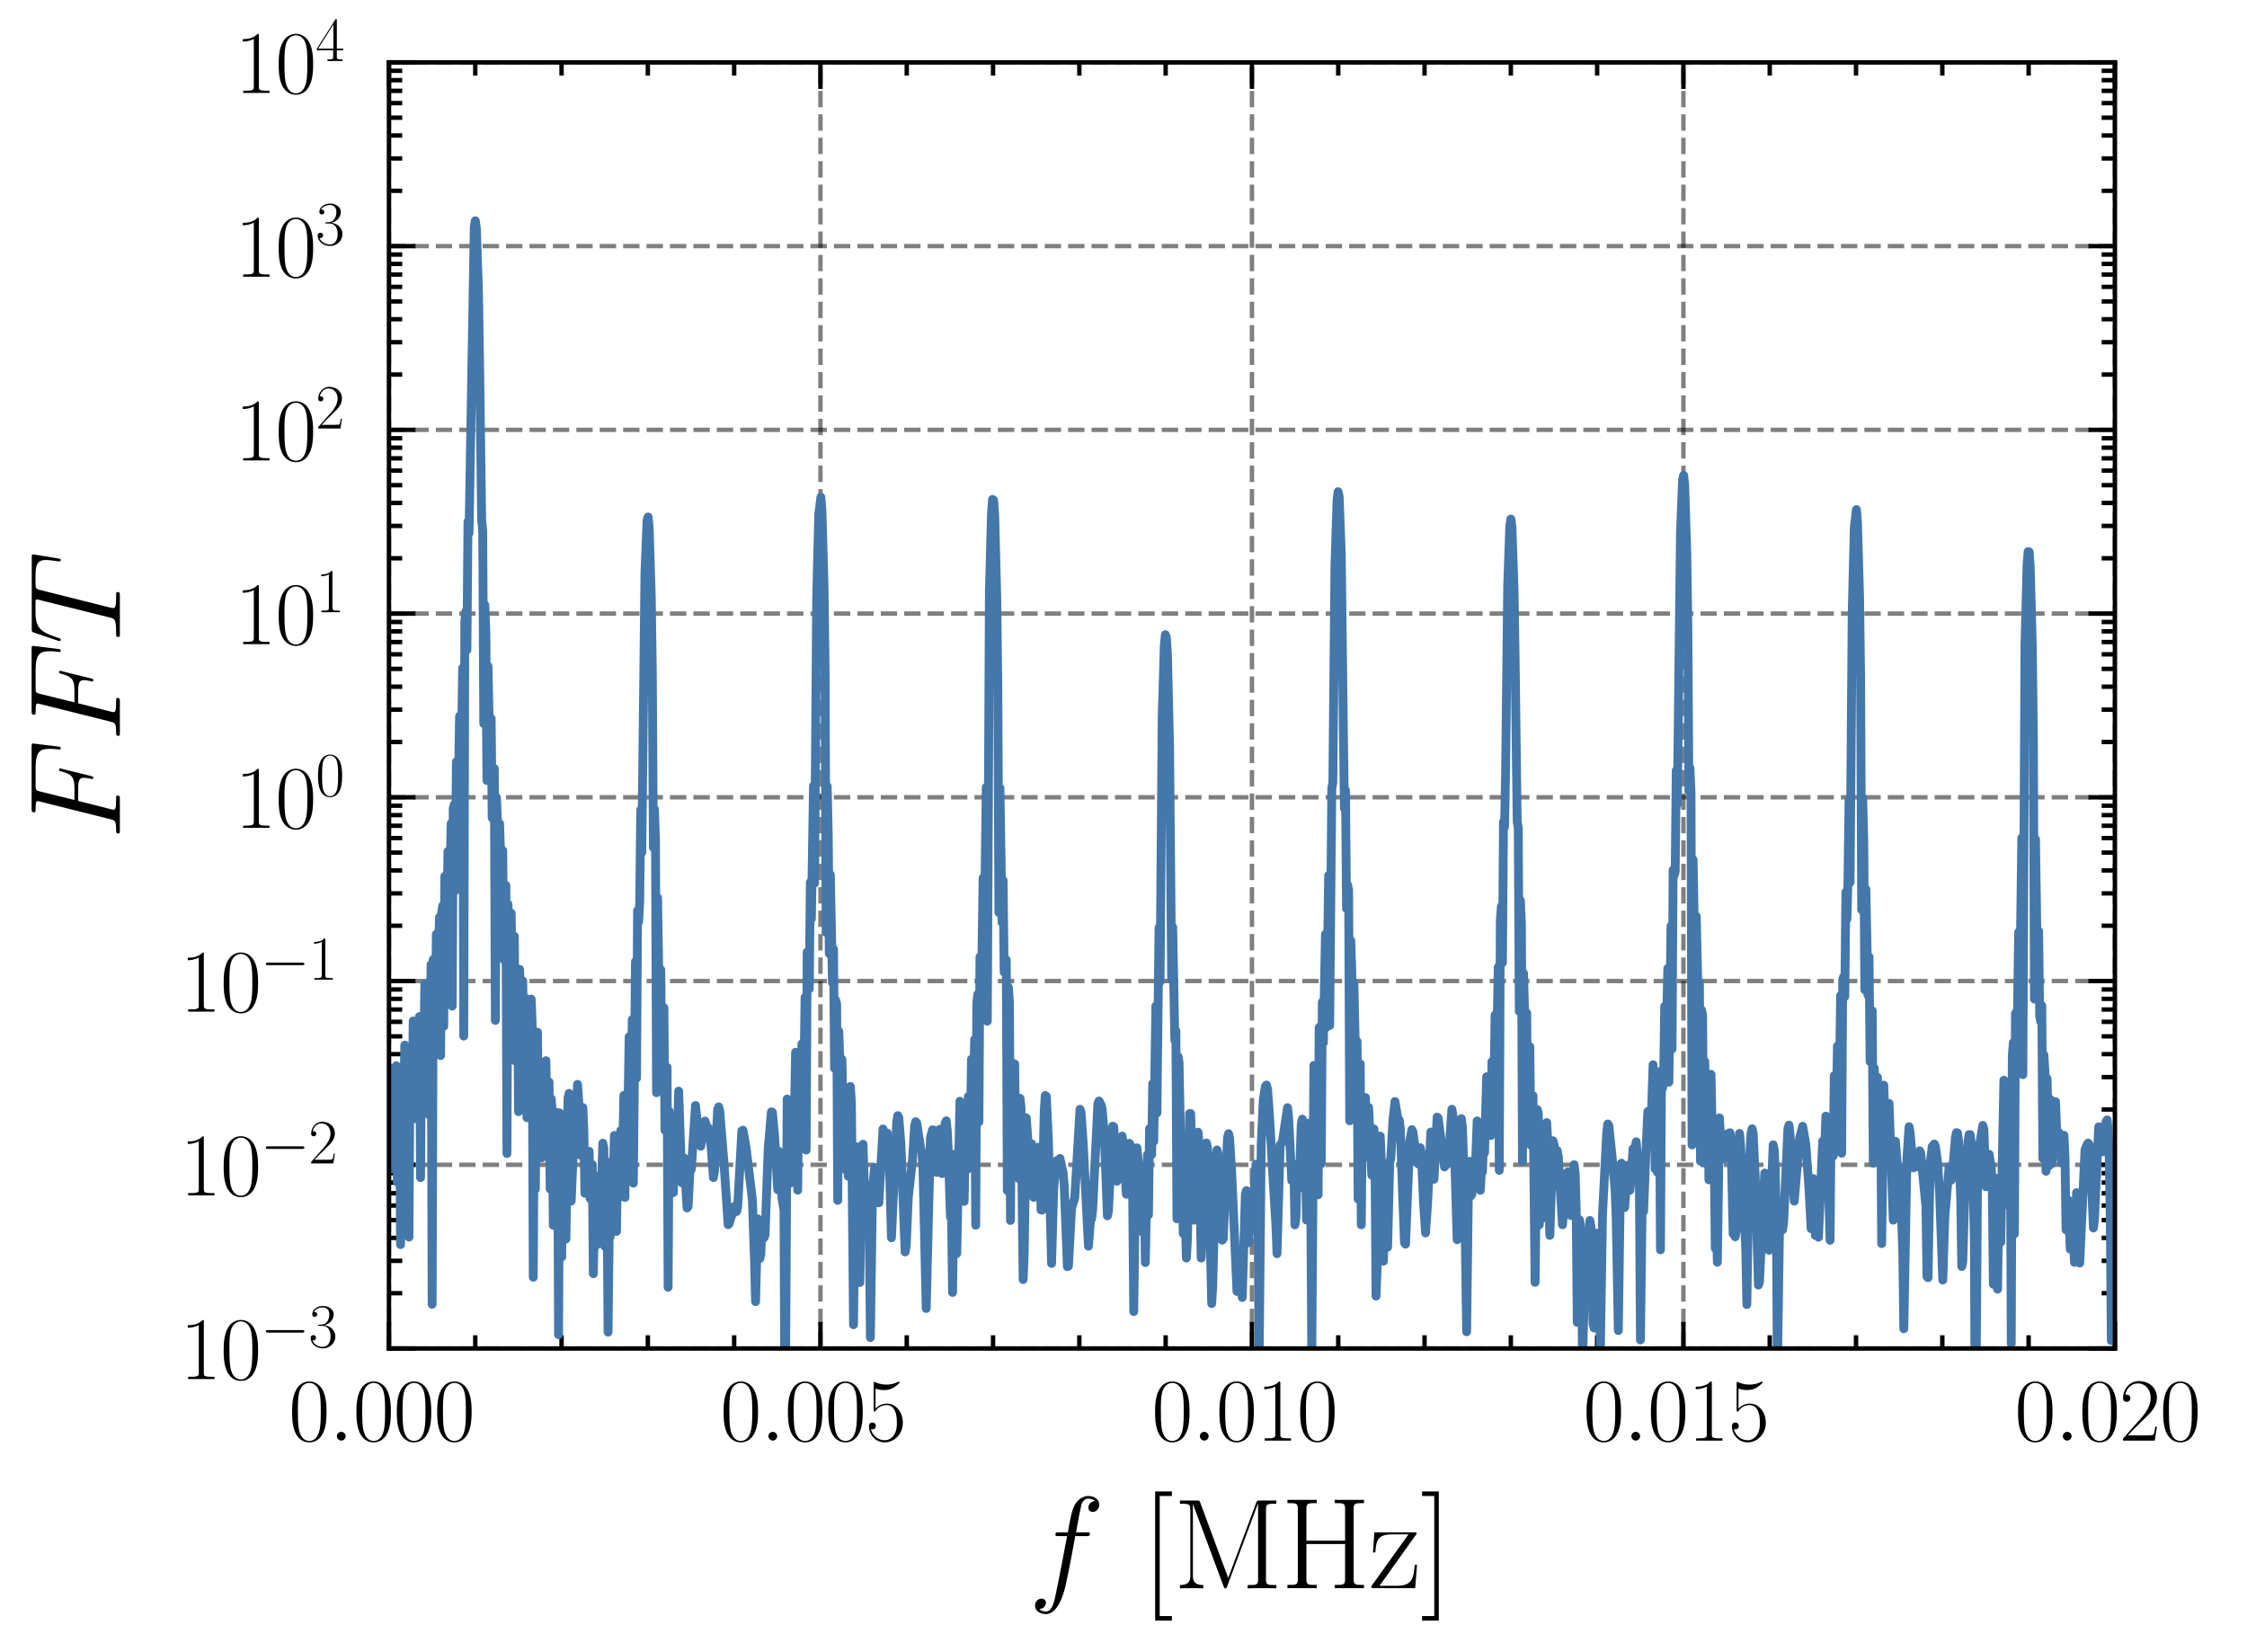 <?xml version="1.0" encoding="utf-8" standalone="no"?>
<!DOCTYPE svg PUBLIC "-//W3C//DTD SVG 1.1//EN"
  "http://www.w3.org/Graphics/SVG/1.1/DTD/svg11.dtd">
<svg xmlns:xlink="http://www.w3.org/1999/xlink" width="254.259pt" height="186.891pt" viewBox="0 0 254.259 186.891" xmlns="http://www.w3.org/2000/svg" version="1.1">
 <defs>
  <style type="text/css">*{stroke-linejoin: round; stroke-linecap: butt}</style>
 </defs>
 <g id="figure_1">
  <g id="patch_1">
   <path d="M -0 186.891 
L 254.259 186.891 
L 254.259 0 
L -0 0 
L -0 186.891 
z
" style="fill: none"/>
  </g>
  <g id="axes_1">
   <g id="patch_2">
    <path d="M 44.013 152.589 
L 239.313 152.589 
L 239.313 7.059 
L 44.013 7.059 
L 44.013 152.589 
z
" style="fill: none"/>
   </g>
   <g id="matplotlib.axis_1">
    <g id="xtick_1">
     <g id="line2d_1">
      <path d="M 44.013 152.589 
L 44.013 7.059 
" clip-path="url(#pf4d0f4596f)" style="fill: none; stroke-dasharray: 1.85,0.8; stroke-dashoffset: 0; stroke: #000000; stroke-opacity: 0.5; stroke-width: 0.5"/>
     </g>
     <g id="line2d_2">
      <defs>
       <path id="m461f6e3129" d="M 0 0 
L 0 -3 
" style="stroke: #000000; stroke-width: 0.5"/>
      </defs>
      <g>
       <use xlink:href="#m461f6e3129" x="44.013" y="152.589" style="stroke: #000000; stroke-width: 0.5"/>
      </g>
     </g>
     <g id="line2d_3">
      <defs>
       <path id="mbddabe42ab" d="M 0 0 
L 0 3 
" style="stroke: #000000; stroke-width: 0.5"/>
      </defs>
      <g>
       <use xlink:href="#mbddabe42ab" x="44.013" y="7.059" style="stroke: #000000; stroke-width: 0.5"/>
      </g>
     </g>
     <g id="text_1">
      <!-- $\mathdefault{0.000}$ -->
      <g transform="translate(32.666 163.008) scale(0.1 -0.1)">
       <defs>
        <path id="CMR17-30" d="M 2688 2025 
C 2688 2416 2682 3080 2413 3591 
C 2176 4039 1798 4198 1466 4198 
C 1158 4198 768 4058 525 3597 
C 269 3118 243 2524 243 2025 
C 243 1661 250 1106 448 619 
C 723 -39 1216 -128 1466 -128 
C 1760 -128 2208 -7 2470 600 
C 2662 1042 2688 1559 2688 2025 
z
M 1466 -26 
C 1056 -26 813 325 723 812 
C 653 1188 653 1738 653 2096 
C 653 2588 653 2997 736 3387 
C 858 3929 1216 4096 1466 4096 
C 1728 4096 2067 3923 2189 3400 
C 2272 3036 2278 2607 2278 2096 
C 2278 1680 2278 1169 2202 792 
C 2067 95 1690 -26 1466 -26 
z
" transform="scale(0.016)"/>
        <path id="CMMI12-3a" d="M 1178 307 
C 1178 492 1024 619 870 619 
C 685 619 557 466 557 313 
C 557 128 710 0 864 0 
C 1050 0 1178 153 1178 307 
z
" transform="scale(0.016)"/>
       </defs>
       <use xlink:href="#CMR17-30" transform="scale(0.996)"/>
       <use xlink:href="#CMMI12-3a" transform="translate(45.69 0) scale(0.996)"/>
       <use xlink:href="#CMR17-30" transform="translate(72.788 0) scale(0.996)"/>
       <use xlink:href="#CMR17-30" transform="translate(118.478 0) scale(0.996)"/>
       <use xlink:href="#CMR17-30" transform="translate(164.169 0) scale(0.996)"/>
      </g>
     </g>
    </g>
    <g id="xtick_2">
     <g id="line2d_4">
      <path d="M 92.838 152.589 
L 92.838 7.059 
" clip-path="url(#pf4d0f4596f)" style="fill: none; stroke-dasharray: 1.85,0.8; stroke-dashoffset: 0; stroke: #000000; stroke-opacity: 0.5; stroke-width: 0.5"/>
     </g>
     <g id="line2d_5">
      <g>
       <use xlink:href="#m461f6e3129" x="92.838" y="152.589" style="stroke: #000000; stroke-width: 0.5"/>
      </g>
     </g>
     <g id="line2d_6">
      <g>
       <use xlink:href="#mbddabe42ab" x="92.838" y="7.059" style="stroke: #000000; stroke-width: 0.5"/>
      </g>
     </g>
     <g id="text_2">
      <!-- $\mathdefault{0.005}$ -->
      <g transform="translate(81.491 163.008) scale(0.1 -0.1)">
       <defs>
        <path id="CMR17-35" d="M 730 3692 
C 794 3666 1056 3584 1325 3584 
C 1920 3584 2246 3911 2432 4100 
C 2432 4157 2432 4192 2394 4192 
C 2387 4192 2374 4192 2323 4163 
C 2099 4058 1837 3973 1517 3973 
C 1325 3973 1037 3999 723 4139 
C 653 4171 640 4171 634 4171 
C 602 4171 595 4164 595 4037 
L 595 2203 
C 595 2089 595 2057 659 2057 
C 691 2057 704 2070 736 2114 
C 941 2401 1222 2522 1542 2522 
C 1766 2522 2246 2382 2246 1289 
C 2246 1085 2246 715 2054 421 
C 1894 159 1645 25 1370 25 
C 947 25 518 320 403 814 
C 429 807 480 795 506 795 
C 589 795 749 840 749 1038 
C 749 1210 627 1280 506 1280 
C 358 1280 262 1190 262 1011 
C 262 454 704 -128 1382 -128 
C 2042 -128 2669 440 2669 1264 
C 2669 2030 2170 2624 1549 2624 
C 1222 2624 947 2503 730 2274 
L 730 3692 
z
" transform="scale(0.016)"/>
       </defs>
       <use xlink:href="#CMR17-30" transform="scale(0.996)"/>
       <use xlink:href="#CMMI12-3a" transform="translate(45.69 0) scale(0.996)"/>
       <use xlink:href="#CMR17-30" transform="translate(72.788 0) scale(0.996)"/>
       <use xlink:href="#CMR17-30" transform="translate(118.478 0) scale(0.996)"/>
       <use xlink:href="#CMR17-35" transform="translate(164.169 0) scale(0.996)"/>
      </g>
     </g>
    </g>
    <g id="xtick_3">
     <g id="line2d_7">
      <path d="M 141.663 152.589 
L 141.663 7.059 
" clip-path="url(#pf4d0f4596f)" style="fill: none; stroke-dasharray: 1.85,0.8; stroke-dashoffset: 0; stroke: #000000; stroke-opacity: 0.5; stroke-width: 0.5"/>
     </g>
     <g id="line2d_8">
      <g>
       <use xlink:href="#m461f6e3129" x="141.663" y="152.589" style="stroke: #000000; stroke-width: 0.5"/>
      </g>
     </g>
     <g id="line2d_9">
      <g>
       <use xlink:href="#mbddabe42ab" x="141.663" y="7.059" style="stroke: #000000; stroke-width: 0.5"/>
      </g>
     </g>
     <g id="text_3">
      <!-- $\mathdefault{0.010}$ -->
      <g transform="translate(130.316 163.008) scale(0.1 -0.1)">
       <defs>
        <path id="CMR17-31" d="M 1702 4058 
C 1702 4192 1696 4192 1606 4192 
C 1357 3916 979 3827 621 3827 
C 602 3827 570 3827 563 3808 
C 557 3795 557 3782 557 3648 
C 755 3648 1088 3686 1344 3839 
L 1344 461 
C 1344 236 1331 160 781 160 
L 589 160 
L 589 0 
C 896 0 1216 0 1523 0 
C 1830 0 2150 0 2458 0 
L 2458 160 
L 2266 160 
C 1715 160 1702 230 1702 458 
L 1702 4058 
z
" transform="scale(0.016)"/>
       </defs>
       <use xlink:href="#CMR17-30" transform="scale(0.996)"/>
       <use xlink:href="#CMMI12-3a" transform="translate(45.69 0) scale(0.996)"/>
       <use xlink:href="#CMR17-30" transform="translate(72.788 0) scale(0.996)"/>
       <use xlink:href="#CMR17-31" transform="translate(118.478 0) scale(0.996)"/>
       <use xlink:href="#CMR17-30" transform="translate(164.169 0) scale(0.996)"/>
      </g>
     </g>
    </g>
    <g id="xtick_4">
     <g id="line2d_10">
      <path d="M 190.488 152.589 
L 190.488 7.059 
" clip-path="url(#pf4d0f4596f)" style="fill: none; stroke-dasharray: 1.85,0.8; stroke-dashoffset: 0; stroke: #000000; stroke-opacity: 0.5; stroke-width: 0.5"/>
     </g>
     <g id="line2d_11">
      <g>
       <use xlink:href="#m461f6e3129" x="190.488" y="152.589" style="stroke: #000000; stroke-width: 0.5"/>
      </g>
     </g>
     <g id="line2d_12">
      <g>
       <use xlink:href="#mbddabe42ab" x="190.488" y="7.059" style="stroke: #000000; stroke-width: 0.5"/>
      </g>
     </g>
     <g id="text_4">
      <!-- $\mathdefault{0.015}$ -->
      <g transform="translate(179.141 163.008) scale(0.1 -0.1)">
       <use xlink:href="#CMR17-30" transform="scale(0.996)"/>
       <use xlink:href="#CMMI12-3a" transform="translate(45.69 0) scale(0.996)"/>
       <use xlink:href="#CMR17-30" transform="translate(72.788 0) scale(0.996)"/>
       <use xlink:href="#CMR17-31" transform="translate(118.478 0) scale(0.996)"/>
       <use xlink:href="#CMR17-35" transform="translate(164.169 0) scale(0.996)"/>
      </g>
     </g>
    </g>
    <g id="xtick_5">
     <g id="line2d_13">
      <path d="M 239.313 152.589 
L 239.313 7.059 
" clip-path="url(#pf4d0f4596f)" style="fill: none; stroke-dasharray: 1.85,0.8; stroke-dashoffset: 0; stroke: #000000; stroke-opacity: 0.5; stroke-width: 0.5"/>
     </g>
     <g id="line2d_14">
      <g>
       <use xlink:href="#m461f6e3129" x="239.313" y="152.589" style="stroke: #000000; stroke-width: 0.5"/>
      </g>
     </g>
     <g id="line2d_15">
      <g>
       <use xlink:href="#mbddabe42ab" x="239.313" y="7.059" style="stroke: #000000; stroke-width: 0.5"/>
      </g>
     </g>
     <g id="text_5">
      <!-- $\mathdefault{0.020}$ -->
      <g transform="translate(227.966 163.008) scale(0.1 -0.1)">
       <defs>
        <path id="CMR17-32" d="M 2669 989 
L 2554 989 
C 2490 536 2438 459 2413 420 
C 2381 369 1920 369 1830 369 
L 602 369 
C 832 619 1280 1072 1824 1597 
C 2214 1967 2669 2402 2669 3035 
C 2669 3790 2067 4224 1395 4224 
C 691 4224 262 3604 262 3030 
C 262 2780 448 2748 525 2748 
C 589 2748 781 2787 781 3010 
C 781 3207 614 3264 525 3264 
C 486 3264 448 3258 422 3245 
C 544 3790 915 4058 1306 4058 
C 1862 4058 2227 3617 2227 3035 
C 2227 2479 1901 2000 1536 1584 
L 262 146 
L 262 0 
L 2515 0 
L 2669 989 
z
" transform="scale(0.016)"/>
       </defs>
       <use xlink:href="#CMR17-30" transform="scale(0.996)"/>
       <use xlink:href="#CMMI12-3a" transform="translate(45.69 0) scale(0.996)"/>
       <use xlink:href="#CMR17-30" transform="translate(72.788 0) scale(0.996)"/>
       <use xlink:href="#CMR17-32" transform="translate(118.478 0) scale(0.996)"/>
       <use xlink:href="#CMR17-30" transform="translate(164.169 0) scale(0.996)"/>
      </g>
     </g>
    </g>
    <g id="xtick_6">
     <g id="line2d_16">
      <defs>
       <path id="mefde1b328c" d="M 0 0 
L 0 -1.5 
" style="stroke: #000000; stroke-width: 0.5"/>
      </defs>
      <g>
       <use xlink:href="#mefde1b328c" x="53.778" y="152.589" style="stroke: #000000; stroke-width: 0.5"/>
      </g>
     </g>
     <g id="line2d_17">
      <defs>
       <path id="m2e4fd84582" d="M 0 0 
L 0 1.5 
" style="stroke: #000000; stroke-width: 0.5"/>
      </defs>
      <g>
       <use xlink:href="#m2e4fd84582" x="53.778" y="7.059" style="stroke: #000000; stroke-width: 0.5"/>
      </g>
     </g>
    </g>
    <g id="xtick_7">
     <g id="line2d_18">
      <g>
       <use xlink:href="#mefde1b328c" x="63.543" y="152.589" style="stroke: #000000; stroke-width: 0.5"/>
      </g>
     </g>
     <g id="line2d_19">
      <g>
       <use xlink:href="#m2e4fd84582" x="63.543" y="7.059" style="stroke: #000000; stroke-width: 0.5"/>
      </g>
     </g>
    </g>
    <g id="xtick_8">
     <g id="line2d_20">
      <g>
       <use xlink:href="#mefde1b328c" x="73.308" y="152.589" style="stroke: #000000; stroke-width: 0.5"/>
      </g>
     </g>
     <g id="line2d_21">
      <g>
       <use xlink:href="#m2e4fd84582" x="73.308" y="7.059" style="stroke: #000000; stroke-width: 0.5"/>
      </g>
     </g>
    </g>
    <g id="xtick_9">
     <g id="line2d_22">
      <g>
       <use xlink:href="#mefde1b328c" x="83.073" y="152.589" style="stroke: #000000; stroke-width: 0.5"/>
      </g>
     </g>
     <g id="line2d_23">
      <g>
       <use xlink:href="#m2e4fd84582" x="83.073" y="7.059" style="stroke: #000000; stroke-width: 0.5"/>
      </g>
     </g>
    </g>
    <g id="xtick_10">
     <g id="line2d_24">
      <g>
       <use xlink:href="#mefde1b328c" x="102.603" y="152.589" style="stroke: #000000; stroke-width: 0.5"/>
      </g>
     </g>
     <g id="line2d_25">
      <g>
       <use xlink:href="#m2e4fd84582" x="102.603" y="7.059" style="stroke: #000000; stroke-width: 0.5"/>
      </g>
     </g>
    </g>
    <g id="xtick_11">
     <g id="line2d_26">
      <g>
       <use xlink:href="#mefde1b328c" x="112.368" y="152.589" style="stroke: #000000; stroke-width: 0.5"/>
      </g>
     </g>
     <g id="line2d_27">
      <g>
       <use xlink:href="#m2e4fd84582" x="112.368" y="7.059" style="stroke: #000000; stroke-width: 0.5"/>
      </g>
     </g>
    </g>
    <g id="xtick_12">
     <g id="line2d_28">
      <g>
       <use xlink:href="#mefde1b328c" x="122.133" y="152.589" style="stroke: #000000; stroke-width: 0.5"/>
      </g>
     </g>
     <g id="line2d_29">
      <g>
       <use xlink:href="#m2e4fd84582" x="122.133" y="7.059" style="stroke: #000000; stroke-width: 0.5"/>
      </g>
     </g>
    </g>
    <g id="xtick_13">
     <g id="line2d_30">
      <g>
       <use xlink:href="#mefde1b328c" x="131.898" y="152.589" style="stroke: #000000; stroke-width: 0.5"/>
      </g>
     </g>
     <g id="line2d_31">
      <g>
       <use xlink:href="#m2e4fd84582" x="131.898" y="7.059" style="stroke: #000000; stroke-width: 0.5"/>
      </g>
     </g>
    </g>
    <g id="xtick_14">
     <g id="line2d_32">
      <g>
       <use xlink:href="#mefde1b328c" x="151.428" y="152.589" style="stroke: #000000; stroke-width: 0.5"/>
      </g>
     </g>
     <g id="line2d_33">
      <g>
       <use xlink:href="#m2e4fd84582" x="151.428" y="7.059" style="stroke: #000000; stroke-width: 0.5"/>
      </g>
     </g>
    </g>
    <g id="xtick_15">
     <g id="line2d_34">
      <g>
       <use xlink:href="#mefde1b328c" x="161.193" y="152.589" style="stroke: #000000; stroke-width: 0.5"/>
      </g>
     </g>
     <g id="line2d_35">
      <g>
       <use xlink:href="#m2e4fd84582" x="161.193" y="7.059" style="stroke: #000000; stroke-width: 0.5"/>
      </g>
     </g>
    </g>
    <g id="xtick_16">
     <g id="line2d_36">
      <g>
       <use xlink:href="#mefde1b328c" x="170.958" y="152.589" style="stroke: #000000; stroke-width: 0.5"/>
      </g>
     </g>
     <g id="line2d_37">
      <g>
       <use xlink:href="#m2e4fd84582" x="170.958" y="7.059" style="stroke: #000000; stroke-width: 0.5"/>
      </g>
     </g>
    </g>
    <g id="xtick_17">
     <g id="line2d_38">
      <g>
       <use xlink:href="#mefde1b328c" x="180.723" y="152.589" style="stroke: #000000; stroke-width: 0.5"/>
      </g>
     </g>
     <g id="line2d_39">
      <g>
       <use xlink:href="#m2e4fd84582" x="180.723" y="7.059" style="stroke: #000000; stroke-width: 0.5"/>
      </g>
     </g>
    </g>
    <g id="xtick_18">
     <g id="line2d_40">
      <g>
       <use xlink:href="#mefde1b328c" x="200.253" y="152.589" style="stroke: #000000; stroke-width: 0.5"/>
      </g>
     </g>
     <g id="line2d_41">
      <g>
       <use xlink:href="#m2e4fd84582" x="200.253" y="7.059" style="stroke: #000000; stroke-width: 0.5"/>
      </g>
     </g>
    </g>
    <g id="xtick_19">
     <g id="line2d_42">
      <g>
       <use xlink:href="#mefde1b328c" x="210.018" y="152.589" style="stroke: #000000; stroke-width: 0.5"/>
      </g>
     </g>
     <g id="line2d_43">
      <g>
       <use xlink:href="#m2e4fd84582" x="210.018" y="7.059" style="stroke: #000000; stroke-width: 0.5"/>
      </g>
     </g>
    </g>
    <g id="xtick_20">
     <g id="line2d_44">
      <g>
       <use xlink:href="#mefde1b328c" x="219.783" y="152.589" style="stroke: #000000; stroke-width: 0.5"/>
      </g>
     </g>
     <g id="line2d_45">
      <g>
       <use xlink:href="#m2e4fd84582" x="219.783" y="7.059" style="stroke: #000000; stroke-width: 0.5"/>
      </g>
     </g>
    </g>
    <g id="xtick_21">
     <g id="line2d_46">
      <g>
       <use xlink:href="#mefde1b328c" x="229.548" y="152.589" style="stroke: #000000; stroke-width: 0.5"/>
      </g>
     </g>
     <g id="line2d_47">
      <g>
       <use xlink:href="#m2e4fd84582" x="229.548" y="7.059" style="stroke: #000000; stroke-width: 0.5"/>
      </g>
     </g>
    </g>
    <g id="text_6">
     <!-- $f$ [MHz] -->
     <g transform="translate(116.369 179.705) scale(0.144 -0.144)">
      <defs>
       <path id="CMMI12-66" d="M 2854 2566 
C 2982 2566 3034 2566 3034 2688 
C 3034 2752 2982 2752 2867 2752 
L 2349 2752 
C 2470 3429 2560 3897 2611 4107 
C 2650 4265 2784 4416 2950 4416 
C 3085 4416 3219 4358 3283 4298 
C 3034 4272 2957 4082 2957 3969 
C 2957 3837 3053 3759 3174 3759 
C 3302 3759 3494 3870 3494 4119 
C 3494 4393 3226 4544 2944 4544 
C 2669 4544 2400 4334 2272 4078 
C 2157 3848 2093 3611 1946 2752 
L 1517 2752 
C 1395 2752 1331 2752 1331 2637 
C 1331 2566 1370 2566 1498 2566 
L 1907 2566 
C 1792 1976 1530 542 1382 -137 
C 1274 -689 1178 -1152 858 -1152 
C 838 -1152 653 -1152 538 -1031 
C 864 -1005 864 -726 864 -720 
C 864 -593 768 -517 646 -517 
C 518 -517 326 -625 326 -867 
C 326 -1140 608 -1280 858 -1280 
C 1510 -1280 1779 -118 1850 199 
C 1965 688 2278 2376 2310 2566 
L 2854 2566 
z
" transform="scale(0.016)"/>
       <path id="CMR17-5b" d="M 1504 -1600 
L 1504 -1377 
L 902 -1377 
L 902 4544 
L 1504 4544 
L 1504 4767 
L 678 4767 
L 678 -1600 
L 1504 -1600 
z
" transform="scale(0.016)"/>
       <path id="CMR17-4d" d="M 1338 4224 
C 1299 4320 1293 4320 1158 4320 
L 339 4320 
L 339 4160 
C 781 4160 851 4160 851 3875 
L 851 610 
C 851 451 851 153 339 153 
L 339 -13 
C 486 0 755 0 915 0 
C 1075 0 1344 0 1491 -13 
L 1491 153 
C 979 153 979 451 979 610 
L 979 4135 
L 986 4135 
L 2490 89 
C 2515 25 2528 -13 2579 -13 
C 2630 -13 2643 25 2669 89 
L 4186 4166 
L 4192 4166 
L 4192 438 
C 4192 153 4122 153 3680 153 
L 3680 -13 
C 3853 0 4198 0 4384 0 
C 4570 0 4922 0 5094 -13 
L 5094 153 
C 4653 153 4582 153 4582 438 
L 4582 3875 
C 4582 4160 4653 4160 5094 4160 
L 5094 4320 
L 4282 4320 
C 4147 4320 4141 4314 4102 4218 
L 2720 502 
L 1338 4224 
z
" transform="scale(0.016)"/>
       <path id="CMR17-48" d="M 3590 3905 
C 3590 4192 3661 4192 4102 4192 
L 4102 4352 
C 3917 4352 3578 4352 3379 4352 
C 3181 4352 2842 4352 2656 4352 
L 2656 4192 
C 3098 4192 3168 4192 3168 3904 
L 3168 2341 
L 1261 2341 
L 1261 3904 
C 1261 4192 1331 4192 1773 4192 
L 1773 4352 
C 1587 4352 1248 4352 1050 4352 
C 851 4352 512 4352 326 4352 
L 326 4192 
C 768 4192 838 4192 838 3905 
L 838 447 
C 838 160 768 160 326 160 
L 326 0 
C 512 0 851 0 1050 0 
C 1248 0 1587 0 1773 0 
L 1773 160 
C 1331 160 1261 160 1261 446 
L 1261 2176 
L 3168 2176 
L 3168 446 
C 3168 160 3098 160 2656 160 
L 2656 0 
C 2842 0 3181 0 3379 0 
C 3578 0 3917 0 4102 0 
L 4102 160 
C 3661 160 3590 160 3590 447 
L 3590 3905 
z
" transform="scale(0.016)"/>
       <path id="CMR17-7a" d="M 2310 2605 
C 2362 2670 2362 2682 2362 2695 
C 2362 2752 2336 2752 2221 2752 
L 275 2752 
L 211 1760 
L 326 1760 
C 371 2381 442 2650 1178 2650 
L 1958 2650 
L 128 96 
C 128 0 134 0 269 0 
L 2291 0 
L 2381 1152 
L 2266 1152 
C 2214 442 2131 115 1350 115 
L 531 115 
L 2310 2605 
z
" transform="scale(0.016)"/>
       <path id="CMR17-5d" d="M 915 4767 
L 90 4767 
L 90 4544 
L 691 4544 
L 691 -1377 
L 90 -1377 
L 90 -1600 
L 915 -1600 
L 915 4767 
z
" transform="scale(0.016)"/>
      </defs>
      <use xlink:href="#CMMI12-66" transform="scale(0.996)"/>
      <use xlink:href="#CMR17-5b" transform="translate(88.796 0) scale(0.996)"/>
      <use xlink:href="#CMR17-4d" transform="translate(113.667 0) scale(0.996)"/>
      <use xlink:href="#CMR17-48" transform="translate(198.354 0) scale(0.996)"/>
      <use xlink:href="#CMR17-7a" transform="translate(267.427 0) scale(0.996)"/>
      <use xlink:href="#CMR17-5d" transform="translate(307.912 0) scale(0.996)"/>
     </g>
    </g>
   </g>
   <g id="matplotlib.axis_2">
    <g id="ytick_1">
     <g id="line2d_48">
      <path d="M 44.013 152.589 
L 239.313 152.589 
" clip-path="url(#pf4d0f4596f)" style="fill: none; stroke-dasharray: 1.85,0.8; stroke-dashoffset: 0; stroke: #000000; stroke-opacity: 0.5; stroke-width: 0.5"/>
     </g>
     <g id="line2d_49">
      <defs>
       <path id="m7e22219259" d="M 0 0 
L 3 0 
" style="stroke: #000000; stroke-width: 0.5"/>
      </defs>
      <g>
       <use xlink:href="#m7e22219259" x="44.013" y="152.589" style="stroke: #000000; stroke-width: 0.5"/>
      </g>
     </g>
     <g id="line2d_50">
      <defs>
       <path id="m2b2912d0be" d="M 0 0 
L -3 0 
" style="stroke: #000000; stroke-width: 0.5"/>
      </defs>
      <g>
       <use xlink:href="#m2b2912d0be" x="239.313" y="152.589" style="stroke: #000000; stroke-width: 0.5"/>
      </g>
     </g>
     <g id="text_7">
      <!-- $\mathdefault{10^{-3}}$ -->
      <g transform="translate(20.352 156.048) scale(0.1 -0.1)">
       <defs>
        <path id="CMSY10-0" d="M 4218 1472 
C 4326 1472 4442 1472 4442 1600 
C 4442 1728 4326 1728 4218 1728 
L 755 1728 
C 646 1728 531 1728 531 1600 
C 531 1472 646 1472 755 1472 
L 4218 1472 
z
" transform="scale(0.016)"/>
        <path id="CMR17-33" d="M 1414 2157 
C 1984 2157 2234 1662 2234 1090 
C 2234 320 1824 25 1453 25 
C 1114 25 563 194 390 693 
C 422 680 454 680 486 680 
C 640 680 755 782 755 948 
C 755 1133 614 1216 486 1216 
C 378 1216 211 1165 211 926 
C 211 335 787 -128 1466 -128 
C 2176 -128 2720 430 2720 1085 
C 2720 1707 2208 2157 1600 2227 
C 2086 2328 2554 2756 2554 3329 
C 2554 3820 2048 4179 1472 4179 
C 890 4179 378 3829 378 3329 
C 378 3110 544 3072 627 3072 
C 762 3072 877 3155 877 3321 
C 877 3486 762 3569 627 3569 
C 602 3569 570 3569 544 3557 
C 730 3959 1235 4032 1459 4032 
C 1683 4032 2106 3925 2106 3320 
C 2106 3143 2080 2828 1862 2550 
C 1670 2304 1453 2304 1242 2284 
C 1210 2284 1062 2269 1037 2269 
C 992 2263 966 2257 966 2208 
C 966 2163 973 2157 1101 2157 
L 1414 2157 
z
" transform="scale(0.016)"/>
       </defs>
       <use xlink:href="#CMR17-31" transform="scale(0.996)"/>
       <use xlink:href="#CMR17-30" transform="translate(45.69 0) scale(0.996)"/>
       <use xlink:href="#CMSY10-0" transform="translate(91.381 36.154) scale(0.697)"/>
       <use xlink:href="#CMR17-33" transform="translate(145.622 36.154) scale(0.697)"/>
      </g>
     </g>
    </g>
    <g id="ytick_2">
     <g id="line2d_51">
      <path d="M 44.013 131.799 
L 239.313 131.799 
" clip-path="url(#pf4d0f4596f)" style="fill: none; stroke-dasharray: 1.85,0.8; stroke-dashoffset: 0; stroke: #000000; stroke-opacity: 0.5; stroke-width: 0.5"/>
     </g>
     <g id="line2d_52">
      <g>
       <use xlink:href="#m7e22219259" x="44.013" y="131.799" style="stroke: #000000; stroke-width: 0.5"/>
      </g>
     </g>
     <g id="line2d_53">
      <g>
       <use xlink:href="#m2b2912d0be" x="239.313" y="131.799" style="stroke: #000000; stroke-width: 0.5"/>
      </g>
     </g>
     <g id="text_8">
      <!-- $\mathdefault{10^{-2}}$ -->
      <g transform="translate(20.352 135.258) scale(0.1 -0.1)">
       <use xlink:href="#CMR17-31" transform="scale(0.996)"/>
       <use xlink:href="#CMR17-30" transform="translate(45.69 0) scale(0.996)"/>
       <use xlink:href="#CMSY10-0" transform="translate(91.381 36.154) scale(0.697)"/>
       <use xlink:href="#CMR17-32" transform="translate(145.622 36.154) scale(0.697)"/>
      </g>
     </g>
    </g>
    <g id="ytick_3">
     <g id="line2d_54">
      <path d="M 44.013 111.009 
L 239.313 111.009 
" clip-path="url(#pf4d0f4596f)" style="fill: none; stroke-dasharray: 1.85,0.8; stroke-dashoffset: 0; stroke: #000000; stroke-opacity: 0.5; stroke-width: 0.5"/>
     </g>
     <g id="line2d_55">
      <g>
       <use xlink:href="#m7e22219259" x="44.013" y="111.009" style="stroke: #000000; stroke-width: 0.5"/>
      </g>
     </g>
     <g id="line2d_56">
      <g>
       <use xlink:href="#m2b2912d0be" x="239.313" y="111.009" style="stroke: #000000; stroke-width: 0.5"/>
      </g>
     </g>
     <g id="text_9">
      <!-- $\mathdefault{10^{-1}}$ -->
      <g transform="translate(20.352 114.468) scale(0.1 -0.1)">
       <use xlink:href="#CMR17-31" transform="scale(0.996)"/>
       <use xlink:href="#CMR17-30" transform="translate(45.69 0) scale(0.996)"/>
       <use xlink:href="#CMSY10-0" transform="translate(91.381 36.154) scale(0.697)"/>
       <use xlink:href="#CMR17-31" transform="translate(145.622 36.154) scale(0.697)"/>
      </g>
     </g>
    </g>
    <g id="ytick_4">
     <g id="line2d_57">
      <path d="M 44.013 90.219 
L 239.313 90.219 
" clip-path="url(#pf4d0f4596f)" style="fill: none; stroke-dasharray: 1.85,0.8; stroke-dashoffset: 0; stroke: #000000; stroke-opacity: 0.5; stroke-width: 0.5"/>
     </g>
     <g id="line2d_58">
      <g>
       <use xlink:href="#m7e22219259" x="44.013" y="90.219" style="stroke: #000000; stroke-width: 0.5"/>
      </g>
     </g>
     <g id="line2d_59">
      <g>
       <use xlink:href="#m2b2912d0be" x="239.313" y="90.219" style="stroke: #000000; stroke-width: 0.5"/>
      </g>
     </g>
     <g id="text_10">
      <!-- $\mathdefault{10^{0}}$ -->
      <g transform="translate(26.579 93.678) scale(0.1 -0.1)">
       <use xlink:href="#CMR17-31" transform="scale(0.996)"/>
       <use xlink:href="#CMR17-30" transform="translate(45.69 0) scale(0.996)"/>
       <use xlink:href="#CMR17-30" transform="translate(91.381 36.154) scale(0.697)"/>
      </g>
     </g>
    </g>
    <g id="ytick_5">
     <g id="line2d_60">
      <path d="M 44.013 69.429 
L 239.313 69.429 
" clip-path="url(#pf4d0f4596f)" style="fill: none; stroke-dasharray: 1.85,0.8; stroke-dashoffset: 0; stroke: #000000; stroke-opacity: 0.5; stroke-width: 0.5"/>
     </g>
     <g id="line2d_61">
      <g>
       <use xlink:href="#m7e22219259" x="44.013" y="69.429" style="stroke: #000000; stroke-width: 0.5"/>
      </g>
     </g>
     <g id="line2d_62">
      <g>
       <use xlink:href="#m2b2912d0be" x="239.313" y="69.429" style="stroke: #000000; stroke-width: 0.5"/>
      </g>
     </g>
     <g id="text_11">
      <!-- $\mathdefault{10^{1}}$ -->
      <g transform="translate(26.579 72.888) scale(0.1 -0.1)">
       <use xlink:href="#CMR17-31" transform="scale(0.996)"/>
       <use xlink:href="#CMR17-30" transform="translate(45.69 0) scale(0.996)"/>
       <use xlink:href="#CMR17-31" transform="translate(91.381 36.154) scale(0.697)"/>
      </g>
     </g>
    </g>
    <g id="ytick_6">
     <g id="line2d_63">
      <path d="M 44.013 48.639 
L 239.313 48.639 
" clip-path="url(#pf4d0f4596f)" style="fill: none; stroke-dasharray: 1.85,0.8; stroke-dashoffset: 0; stroke: #000000; stroke-opacity: 0.5; stroke-width: 0.5"/>
     </g>
     <g id="line2d_64">
      <g>
       <use xlink:href="#m7e22219259" x="44.013" y="48.639" style="stroke: #000000; stroke-width: 0.5"/>
      </g>
     </g>
     <g id="line2d_65">
      <g>
       <use xlink:href="#m2b2912d0be" x="239.313" y="48.639" style="stroke: #000000; stroke-width: 0.5"/>
      </g>
     </g>
     <g id="text_12">
      <!-- $\mathdefault{10^{2}}$ -->
      <g transform="translate(26.579 52.098) scale(0.1 -0.1)">
       <use xlink:href="#CMR17-31" transform="scale(0.996)"/>
       <use xlink:href="#CMR17-30" transform="translate(45.69 0) scale(0.996)"/>
       <use xlink:href="#CMR17-32" transform="translate(91.381 36.154) scale(0.697)"/>
      </g>
     </g>
    </g>
    <g id="ytick_7">
     <g id="line2d_66">
      <path d="M 44.013 27.849 
L 239.313 27.849 
" clip-path="url(#pf4d0f4596f)" style="fill: none; stroke-dasharray: 1.85,0.8; stroke-dashoffset: 0; stroke: #000000; stroke-opacity: 0.5; stroke-width: 0.5"/>
     </g>
     <g id="line2d_67">
      <g>
       <use xlink:href="#m7e22219259" x="44.013" y="27.849" style="stroke: #000000; stroke-width: 0.5"/>
      </g>
     </g>
     <g id="line2d_68">
      <g>
       <use xlink:href="#m2b2912d0be" x="239.313" y="27.849" style="stroke: #000000; stroke-width: 0.5"/>
      </g>
     </g>
     <g id="text_13">
      <!-- $\mathdefault{10^{3}}$ -->
      <g transform="translate(26.579 31.308) scale(0.1 -0.1)">
       <use xlink:href="#CMR17-31" transform="scale(0.996)"/>
       <use xlink:href="#CMR17-30" transform="translate(45.69 0) scale(0.996)"/>
       <use xlink:href="#CMR17-33" transform="translate(91.381 36.154) scale(0.697)"/>
      </g>
     </g>
    </g>
    <g id="ytick_8">
     <g id="line2d_69">
      <path d="M 44.013 7.059 
L 239.313 7.059 
" clip-path="url(#pf4d0f4596f)" style="fill: none; stroke-dasharray: 1.85,0.8; stroke-dashoffset: 0; stroke: #000000; stroke-opacity: 0.5; stroke-width: 0.5"/>
     </g>
     <g id="line2d_70">
      <g>
       <use xlink:href="#m7e22219259" x="44.013" y="7.059" style="stroke: #000000; stroke-width: 0.5"/>
      </g>
     </g>
     <g id="line2d_71">
      <g>
       <use xlink:href="#m2b2912d0be" x="239.313" y="7.059" style="stroke: #000000; stroke-width: 0.5"/>
      </g>
     </g>
     <g id="text_14">
      <!-- $\mathdefault{10^{4}}$ -->
      <g transform="translate(26.579 10.518) scale(0.1 -0.1)">
       <defs>
        <path id="CMR17-34" d="M 2150 4122 
C 2150 4256 2144 4256 2029 4256 
L 128 1254 
L 128 1088 
L 1779 1088 
L 1779 457 
C 1779 224 1766 160 1318 160 
L 1197 160 
L 1197 0 
C 1402 0 1747 0 1965 0 
C 2182 0 2528 0 2733 0 
L 2733 160 
L 2611 160 
C 2163 160 2150 224 2150 457 
L 2150 1088 
L 2803 1088 
L 2803 1254 
L 2150 1254 
L 2150 4122 
z
M 1798 3703 
L 1798 1254 
L 256 1254 
L 1798 3703 
z
" transform="scale(0.016)"/>
       </defs>
       <use xlink:href="#CMR17-31" transform="scale(0.996)"/>
       <use xlink:href="#CMR17-30" transform="translate(45.69 0) scale(0.996)"/>
       <use xlink:href="#CMR17-34" transform="translate(91.381 36.154) scale(0.697)"/>
      </g>
     </g>
    </g>
    <g id="ytick_9">
     <g id="line2d_72">
      <defs>
       <path id="m0de946e90b" d="M 0 0 
L 1.5 0 
" style="stroke: #000000; stroke-width: 0.5"/>
      </defs>
      <g>
       <use xlink:href="#m0de946e90b" x="44.013" y="146.331" style="stroke: #000000; stroke-width: 0.5"/>
      </g>
     </g>
     <g id="line2d_73">
      <defs>
       <path id="m740b5ad6f7" d="M 0 0 
L -1.5 0 
" style="stroke: #000000; stroke-width: 0.5"/>
      </defs>
      <g>
       <use xlink:href="#m740b5ad6f7" x="239.313" y="146.331" style="stroke: #000000; stroke-width: 0.5"/>
      </g>
     </g>
    </g>
    <g id="ytick_10">
     <g id="line2d_74">
      <g>
       <use xlink:href="#m0de946e90b" x="44.013" y="142.67" style="stroke: #000000; stroke-width: 0.5"/>
      </g>
     </g>
     <g id="line2d_75">
      <g>
       <use xlink:href="#m740b5ad6f7" x="239.313" y="142.67" style="stroke: #000000; stroke-width: 0.5"/>
      </g>
     </g>
    </g>
    <g id="ytick_11">
     <g id="line2d_76">
      <g>
       <use xlink:href="#m0de946e90b" x="44.013" y="140.072" style="stroke: #000000; stroke-width: 0.5"/>
      </g>
     </g>
     <g id="line2d_77">
      <g>
       <use xlink:href="#m740b5ad6f7" x="239.313" y="140.072" style="stroke: #000000; stroke-width: 0.5"/>
      </g>
     </g>
    </g>
    <g id="ytick_12">
     <g id="line2d_78">
      <g>
       <use xlink:href="#m0de946e90b" x="44.013" y="138.058" style="stroke: #000000; stroke-width: 0.5"/>
      </g>
     </g>
     <g id="line2d_79">
      <g>
       <use xlink:href="#m740b5ad6f7" x="239.313" y="138.058" style="stroke: #000000; stroke-width: 0.5"/>
      </g>
     </g>
    </g>
    <g id="ytick_13">
     <g id="line2d_80">
      <g>
       <use xlink:href="#m0de946e90b" x="44.013" y="136.411" style="stroke: #000000; stroke-width: 0.5"/>
      </g>
     </g>
     <g id="line2d_81">
      <g>
       <use xlink:href="#m740b5ad6f7" x="239.313" y="136.411" style="stroke: #000000; stroke-width: 0.5"/>
      </g>
     </g>
    </g>
    <g id="ytick_14">
     <g id="line2d_82">
      <g>
       <use xlink:href="#m0de946e90b" x="44.013" y="135.02" style="stroke: #000000; stroke-width: 0.5"/>
      </g>
     </g>
     <g id="line2d_83">
      <g>
       <use xlink:href="#m740b5ad6f7" x="239.313" y="135.02" style="stroke: #000000; stroke-width: 0.5"/>
      </g>
     </g>
    </g>
    <g id="ytick_15">
     <g id="line2d_84">
      <g>
       <use xlink:href="#m0de946e90b" x="44.013" y="133.814" style="stroke: #000000; stroke-width: 0.5"/>
      </g>
     </g>
     <g id="line2d_85">
      <g>
       <use xlink:href="#m740b5ad6f7" x="239.313" y="133.814" style="stroke: #000000; stroke-width: 0.5"/>
      </g>
     </g>
    </g>
    <g id="ytick_16">
     <g id="line2d_86">
      <g>
       <use xlink:href="#m0de946e90b" x="44.013" y="132.751" style="stroke: #000000; stroke-width: 0.5"/>
      </g>
     </g>
     <g id="line2d_87">
      <g>
       <use xlink:href="#m740b5ad6f7" x="239.313" y="132.751" style="stroke: #000000; stroke-width: 0.5"/>
      </g>
     </g>
    </g>
    <g id="ytick_17">
     <g id="line2d_88">
      <g>
       <use xlink:href="#m0de946e90b" x="44.013" y="125.541" style="stroke: #000000; stroke-width: 0.5"/>
      </g>
     </g>
     <g id="line2d_89">
      <g>
       <use xlink:href="#m740b5ad6f7" x="239.313" y="125.541" style="stroke: #000000; stroke-width: 0.5"/>
      </g>
     </g>
    </g>
    <g id="ytick_18">
     <g id="line2d_90">
      <g>
       <use xlink:href="#m0de946e90b" x="44.013" y="121.88" style="stroke: #000000; stroke-width: 0.5"/>
      </g>
     </g>
     <g id="line2d_91">
      <g>
       <use xlink:href="#m740b5ad6f7" x="239.313" y="121.88" style="stroke: #000000; stroke-width: 0.5"/>
      </g>
     </g>
    </g>
    <g id="ytick_19">
     <g id="line2d_92">
      <g>
       <use xlink:href="#m0de946e90b" x="44.013" y="119.282" style="stroke: #000000; stroke-width: 0.5"/>
      </g>
     </g>
     <g id="line2d_93">
      <g>
       <use xlink:href="#m740b5ad6f7" x="239.313" y="119.282" style="stroke: #000000; stroke-width: 0.5"/>
      </g>
     </g>
    </g>
    <g id="ytick_20">
     <g id="line2d_94">
      <g>
       <use xlink:href="#m0de946e90b" x="44.013" y="117.268" style="stroke: #000000; stroke-width: 0.5"/>
      </g>
     </g>
     <g id="line2d_95">
      <g>
       <use xlink:href="#m740b5ad6f7" x="239.313" y="117.268" style="stroke: #000000; stroke-width: 0.5"/>
      </g>
     </g>
    </g>
    <g id="ytick_21">
     <g id="line2d_96">
      <g>
       <use xlink:href="#m0de946e90b" x="44.013" y="115.621" style="stroke: #000000; stroke-width: 0.5"/>
      </g>
     </g>
     <g id="line2d_97">
      <g>
       <use xlink:href="#m740b5ad6f7" x="239.313" y="115.621" style="stroke: #000000; stroke-width: 0.5"/>
      </g>
     </g>
    </g>
    <g id="ytick_22">
     <g id="line2d_98">
      <g>
       <use xlink:href="#m0de946e90b" x="44.013" y="114.23" style="stroke: #000000; stroke-width: 0.5"/>
      </g>
     </g>
     <g id="line2d_99">
      <g>
       <use xlink:href="#m740b5ad6f7" x="239.313" y="114.23" style="stroke: #000000; stroke-width: 0.5"/>
      </g>
     </g>
    </g>
    <g id="ytick_23">
     <g id="line2d_100">
      <g>
       <use xlink:href="#m0de946e90b" x="44.013" y="113.024" style="stroke: #000000; stroke-width: 0.5"/>
      </g>
     </g>
     <g id="line2d_101">
      <g>
       <use xlink:href="#m740b5ad6f7" x="239.313" y="113.024" style="stroke: #000000; stroke-width: 0.5"/>
      </g>
     </g>
    </g>
    <g id="ytick_24">
     <g id="line2d_102">
      <g>
       <use xlink:href="#m0de946e90b" x="44.013" y="111.961" style="stroke: #000000; stroke-width: 0.5"/>
      </g>
     </g>
     <g id="line2d_103">
      <g>
       <use xlink:href="#m740b5ad6f7" x="239.313" y="111.961" style="stroke: #000000; stroke-width: 0.5"/>
      </g>
     </g>
    </g>
    <g id="ytick_25">
     <g id="line2d_104">
      <g>
       <use xlink:href="#m0de946e90b" x="44.013" y="104.751" style="stroke: #000000; stroke-width: 0.5"/>
      </g>
     </g>
     <g id="line2d_105">
      <g>
       <use xlink:href="#m740b5ad6f7" x="239.313" y="104.751" style="stroke: #000000; stroke-width: 0.5"/>
      </g>
     </g>
    </g>
    <g id="ytick_26">
     <g id="line2d_106">
      <g>
       <use xlink:href="#m0de946e90b" x="44.013" y="101.09" style="stroke: #000000; stroke-width: 0.5"/>
      </g>
     </g>
     <g id="line2d_107">
      <g>
       <use xlink:href="#m740b5ad6f7" x="239.313" y="101.09" style="stroke: #000000; stroke-width: 0.5"/>
      </g>
     </g>
    </g>
    <g id="ytick_27">
     <g id="line2d_108">
      <g>
       <use xlink:href="#m0de946e90b" x="44.013" y="98.492" style="stroke: #000000; stroke-width: 0.5"/>
      </g>
     </g>
     <g id="line2d_109">
      <g>
       <use xlink:href="#m740b5ad6f7" x="239.313" y="98.492" style="stroke: #000000; stroke-width: 0.5"/>
      </g>
     </g>
    </g>
    <g id="ytick_28">
     <g id="line2d_110">
      <g>
       <use xlink:href="#m0de946e90b" x="44.013" y="96.478" style="stroke: #000000; stroke-width: 0.5"/>
      </g>
     </g>
     <g id="line2d_111">
      <g>
       <use xlink:href="#m740b5ad6f7" x="239.313" y="96.478" style="stroke: #000000; stroke-width: 0.5"/>
      </g>
     </g>
    </g>
    <g id="ytick_29">
     <g id="line2d_112">
      <g>
       <use xlink:href="#m0de946e90b" x="44.013" y="94.831" style="stroke: #000000; stroke-width: 0.5"/>
      </g>
     </g>
     <g id="line2d_113">
      <g>
       <use xlink:href="#m740b5ad6f7" x="239.313" y="94.831" style="stroke: #000000; stroke-width: 0.5"/>
      </g>
     </g>
    </g>
    <g id="ytick_30">
     <g id="line2d_114">
      <g>
       <use xlink:href="#m0de946e90b" x="44.013" y="93.44" style="stroke: #000000; stroke-width: 0.5"/>
      </g>
     </g>
     <g id="line2d_115">
      <g>
       <use xlink:href="#m740b5ad6f7" x="239.313" y="93.44" style="stroke: #000000; stroke-width: 0.5"/>
      </g>
     </g>
    </g>
    <g id="ytick_31">
     <g id="line2d_116">
      <g>
       <use xlink:href="#m0de946e90b" x="44.013" y="92.234" style="stroke: #000000; stroke-width: 0.5"/>
      </g>
     </g>
     <g id="line2d_117">
      <g>
       <use xlink:href="#m740b5ad6f7" x="239.313" y="92.234" style="stroke: #000000; stroke-width: 0.5"/>
      </g>
     </g>
    </g>
    <g id="ytick_32">
     <g id="line2d_118">
      <g>
       <use xlink:href="#m0de946e90b" x="44.013" y="91.171" style="stroke: #000000; stroke-width: 0.5"/>
      </g>
     </g>
     <g id="line2d_119">
      <g>
       <use xlink:href="#m740b5ad6f7" x="239.313" y="91.171" style="stroke: #000000; stroke-width: 0.5"/>
      </g>
     </g>
    </g>
    <g id="ytick_33">
     <g id="line2d_120">
      <g>
       <use xlink:href="#m0de946e90b" x="44.013" y="83.961" style="stroke: #000000; stroke-width: 0.5"/>
      </g>
     </g>
     <g id="line2d_121">
      <g>
       <use xlink:href="#m740b5ad6f7" x="239.313" y="83.961" style="stroke: #000000; stroke-width: 0.5"/>
      </g>
     </g>
    </g>
    <g id="ytick_34">
     <g id="line2d_122">
      <g>
       <use xlink:href="#m0de946e90b" x="44.013" y="80.3" style="stroke: #000000; stroke-width: 0.5"/>
      </g>
     </g>
     <g id="line2d_123">
      <g>
       <use xlink:href="#m740b5ad6f7" x="239.313" y="80.3" style="stroke: #000000; stroke-width: 0.5"/>
      </g>
     </g>
    </g>
    <g id="ytick_35">
     <g id="line2d_124">
      <g>
       <use xlink:href="#m0de946e90b" x="44.013" y="77.702" style="stroke: #000000; stroke-width: 0.5"/>
      </g>
     </g>
     <g id="line2d_125">
      <g>
       <use xlink:href="#m740b5ad6f7" x="239.313" y="77.702" style="stroke: #000000; stroke-width: 0.5"/>
      </g>
     </g>
    </g>
    <g id="ytick_36">
     <g id="line2d_126">
      <g>
       <use xlink:href="#m0de946e90b" x="44.013" y="75.688" style="stroke: #000000; stroke-width: 0.5"/>
      </g>
     </g>
     <g id="line2d_127">
      <g>
       <use xlink:href="#m740b5ad6f7" x="239.313" y="75.688" style="stroke: #000000; stroke-width: 0.5"/>
      </g>
     </g>
    </g>
    <g id="ytick_37">
     <g id="line2d_128">
      <g>
       <use xlink:href="#m0de946e90b" x="44.013" y="74.041" style="stroke: #000000; stroke-width: 0.5"/>
      </g>
     </g>
     <g id="line2d_129">
      <g>
       <use xlink:href="#m740b5ad6f7" x="239.313" y="74.041" style="stroke: #000000; stroke-width: 0.5"/>
      </g>
     </g>
    </g>
    <g id="ytick_38">
     <g id="line2d_130">
      <g>
       <use xlink:href="#m0de946e90b" x="44.013" y="72.65" style="stroke: #000000; stroke-width: 0.5"/>
      </g>
     </g>
     <g id="line2d_131">
      <g>
       <use xlink:href="#m740b5ad6f7" x="239.313" y="72.65" style="stroke: #000000; stroke-width: 0.5"/>
      </g>
     </g>
    </g>
    <g id="ytick_39">
     <g id="line2d_132">
      <g>
       <use xlink:href="#m0de946e90b" x="44.013" y="71.444" style="stroke: #000000; stroke-width: 0.5"/>
      </g>
     </g>
     <g id="line2d_133">
      <g>
       <use xlink:href="#m740b5ad6f7" x="239.313" y="71.444" style="stroke: #000000; stroke-width: 0.5"/>
      </g>
     </g>
    </g>
    <g id="ytick_40">
     <g id="line2d_134">
      <g>
       <use xlink:href="#m0de946e90b" x="44.013" y="70.381" style="stroke: #000000; stroke-width: 0.5"/>
      </g>
     </g>
     <g id="line2d_135">
      <g>
       <use xlink:href="#m740b5ad6f7" x="239.313" y="70.381" style="stroke: #000000; stroke-width: 0.5"/>
      </g>
     </g>
    </g>
    <g id="ytick_41">
     <g id="line2d_136">
      <g>
       <use xlink:href="#m0de946e90b" x="44.013" y="63.171" style="stroke: #000000; stroke-width: 0.5"/>
      </g>
     </g>
     <g id="line2d_137">
      <g>
       <use xlink:href="#m740b5ad6f7" x="239.313" y="63.171" style="stroke: #000000; stroke-width: 0.5"/>
      </g>
     </g>
    </g>
    <g id="ytick_42">
     <g id="line2d_138">
      <g>
       <use xlink:href="#m0de946e90b" x="44.013" y="59.51" style="stroke: #000000; stroke-width: 0.5"/>
      </g>
     </g>
     <g id="line2d_139">
      <g>
       <use xlink:href="#m740b5ad6f7" x="239.313" y="59.51" style="stroke: #000000; stroke-width: 0.5"/>
      </g>
     </g>
    </g>
    <g id="ytick_43">
     <g id="line2d_140">
      <g>
       <use xlink:href="#m0de946e90b" x="44.013" y="56.912" style="stroke: #000000; stroke-width: 0.5"/>
      </g>
     </g>
     <g id="line2d_141">
      <g>
       <use xlink:href="#m740b5ad6f7" x="239.313" y="56.912" style="stroke: #000000; stroke-width: 0.5"/>
      </g>
     </g>
    </g>
    <g id="ytick_44">
     <g id="line2d_142">
      <g>
       <use xlink:href="#m0de946e90b" x="44.013" y="54.898" style="stroke: #000000; stroke-width: 0.5"/>
      </g>
     </g>
     <g id="line2d_143">
      <g>
       <use xlink:href="#m740b5ad6f7" x="239.313" y="54.898" style="stroke: #000000; stroke-width: 0.5"/>
      </g>
     </g>
    </g>
    <g id="ytick_45">
     <g id="line2d_144">
      <g>
       <use xlink:href="#m0de946e90b" x="44.013" y="53.251" style="stroke: #000000; stroke-width: 0.5"/>
      </g>
     </g>
     <g id="line2d_145">
      <g>
       <use xlink:href="#m740b5ad6f7" x="239.313" y="53.251" style="stroke: #000000; stroke-width: 0.5"/>
      </g>
     </g>
    </g>
    <g id="ytick_46">
     <g id="line2d_146">
      <g>
       <use xlink:href="#m0de946e90b" x="44.013" y="51.86" style="stroke: #000000; stroke-width: 0.5"/>
      </g>
     </g>
     <g id="line2d_147">
      <g>
       <use xlink:href="#m740b5ad6f7" x="239.313" y="51.86" style="stroke: #000000; stroke-width: 0.5"/>
      </g>
     </g>
    </g>
    <g id="ytick_47">
     <g id="line2d_148">
      <g>
       <use xlink:href="#m0de946e90b" x="44.013" y="50.654" style="stroke: #000000; stroke-width: 0.5"/>
      </g>
     </g>
     <g id="line2d_149">
      <g>
       <use xlink:href="#m740b5ad6f7" x="239.313" y="50.654" style="stroke: #000000; stroke-width: 0.5"/>
      </g>
     </g>
    </g>
    <g id="ytick_48">
     <g id="line2d_150">
      <g>
       <use xlink:href="#m0de946e90b" x="44.013" y="49.591" style="stroke: #000000; stroke-width: 0.5"/>
      </g>
     </g>
     <g id="line2d_151">
      <g>
       <use xlink:href="#m740b5ad6f7" x="239.313" y="49.591" style="stroke: #000000; stroke-width: 0.5"/>
      </g>
     </g>
    </g>
    <g id="ytick_49">
     <g id="line2d_152">
      <g>
       <use xlink:href="#m0de946e90b" x="44.013" y="42.381" style="stroke: #000000; stroke-width: 0.5"/>
      </g>
     </g>
     <g id="line2d_153">
      <g>
       <use xlink:href="#m740b5ad6f7" x="239.313" y="42.381" style="stroke: #000000; stroke-width: 0.5"/>
      </g>
     </g>
    </g>
    <g id="ytick_50">
     <g id="line2d_154">
      <g>
       <use xlink:href="#m0de946e90b" x="44.013" y="38.72" style="stroke: #000000; stroke-width: 0.5"/>
      </g>
     </g>
     <g id="line2d_155">
      <g>
       <use xlink:href="#m740b5ad6f7" x="239.313" y="38.72" style="stroke: #000000; stroke-width: 0.5"/>
      </g>
     </g>
    </g>
    <g id="ytick_51">
     <g id="line2d_156">
      <g>
       <use xlink:href="#m0de946e90b" x="44.013" y="36.122" style="stroke: #000000; stroke-width: 0.5"/>
      </g>
     </g>
     <g id="line2d_157">
      <g>
       <use xlink:href="#m740b5ad6f7" x="239.313" y="36.122" style="stroke: #000000; stroke-width: 0.5"/>
      </g>
     </g>
    </g>
    <g id="ytick_52">
     <g id="line2d_158">
      <g>
       <use xlink:href="#m0de946e90b" x="44.013" y="34.108" style="stroke: #000000; stroke-width: 0.5"/>
      </g>
     </g>
     <g id="line2d_159">
      <g>
       <use xlink:href="#m740b5ad6f7" x="239.313" y="34.108" style="stroke: #000000; stroke-width: 0.5"/>
      </g>
     </g>
    </g>
    <g id="ytick_53">
     <g id="line2d_160">
      <g>
       <use xlink:href="#m0de946e90b" x="44.013" y="32.461" style="stroke: #000000; stroke-width: 0.5"/>
      </g>
     </g>
     <g id="line2d_161">
      <g>
       <use xlink:href="#m740b5ad6f7" x="239.313" y="32.461" style="stroke: #000000; stroke-width: 0.5"/>
      </g>
     </g>
    </g>
    <g id="ytick_54">
     <g id="line2d_162">
      <g>
       <use xlink:href="#m0de946e90b" x="44.013" y="31.07" style="stroke: #000000; stroke-width: 0.5"/>
      </g>
     </g>
     <g id="line2d_163">
      <g>
       <use xlink:href="#m740b5ad6f7" x="239.313" y="31.07" style="stroke: #000000; stroke-width: 0.5"/>
      </g>
     </g>
    </g>
    <g id="ytick_55">
     <g id="line2d_164">
      <g>
       <use xlink:href="#m0de946e90b" x="44.013" y="29.864" style="stroke: #000000; stroke-width: 0.5"/>
      </g>
     </g>
     <g id="line2d_165">
      <g>
       <use xlink:href="#m740b5ad6f7" x="239.313" y="29.864" style="stroke: #000000; stroke-width: 0.5"/>
      </g>
     </g>
    </g>
    <g id="ytick_56">
     <g id="line2d_166">
      <g>
       <use xlink:href="#m0de946e90b" x="44.013" y="28.801" style="stroke: #000000; stroke-width: 0.5"/>
      </g>
     </g>
     <g id="line2d_167">
      <g>
       <use xlink:href="#m740b5ad6f7" x="239.313" y="28.801" style="stroke: #000000; stroke-width: 0.5"/>
      </g>
     </g>
    </g>
    <g id="ytick_57">
     <g id="line2d_168">
      <g>
       <use xlink:href="#m0de946e90b" x="44.013" y="21.591" style="stroke: #000000; stroke-width: 0.5"/>
      </g>
     </g>
     <g id="line2d_169">
      <g>
       <use xlink:href="#m740b5ad6f7" x="239.313" y="21.591" style="stroke: #000000; stroke-width: 0.5"/>
      </g>
     </g>
    </g>
    <g id="ytick_58">
     <g id="line2d_170">
      <g>
       <use xlink:href="#m0de946e90b" x="44.013" y="17.93" style="stroke: #000000; stroke-width: 0.5"/>
      </g>
     </g>
     <g id="line2d_171">
      <g>
       <use xlink:href="#m740b5ad6f7" x="239.313" y="17.93" style="stroke: #000000; stroke-width: 0.5"/>
      </g>
     </g>
    </g>
    <g id="ytick_59">
     <g id="line2d_172">
      <g>
       <use xlink:href="#m0de946e90b" x="44.013" y="15.332" style="stroke: #000000; stroke-width: 0.5"/>
      </g>
     </g>
     <g id="line2d_173">
      <g>
       <use xlink:href="#m740b5ad6f7" x="239.313" y="15.332" style="stroke: #000000; stroke-width: 0.5"/>
      </g>
     </g>
    </g>
    <g id="ytick_60">
     <g id="line2d_174">
      <g>
       <use xlink:href="#m0de946e90b" x="44.013" y="13.318" style="stroke: #000000; stroke-width: 0.5"/>
      </g>
     </g>
     <g id="line2d_175">
      <g>
       <use xlink:href="#m740b5ad6f7" x="239.313" y="13.318" style="stroke: #000000; stroke-width: 0.5"/>
      </g>
     </g>
    </g>
    <g id="ytick_61">
     <g id="line2d_176">
      <g>
       <use xlink:href="#m0de946e90b" x="44.013" y="11.671" style="stroke: #000000; stroke-width: 0.5"/>
      </g>
     </g>
     <g id="line2d_177">
      <g>
       <use xlink:href="#m740b5ad6f7" x="239.313" y="11.671" style="stroke: #000000; stroke-width: 0.5"/>
      </g>
     </g>
    </g>
    <g id="ytick_62">
     <g id="line2d_178">
      <g>
       <use xlink:href="#m0de946e90b" x="44.013" y="10.28" style="stroke: #000000; stroke-width: 0.5"/>
      </g>
     </g>
     <g id="line2d_179">
      <g>
       <use xlink:href="#m740b5ad6f7" x="239.313" y="10.28" style="stroke: #000000; stroke-width: 0.5"/>
      </g>
     </g>
    </g>
    <g id="ytick_63">
     <g id="line2d_180">
      <g>
       <use xlink:href="#m0de946e90b" x="44.013" y="9.074" style="stroke: #000000; stroke-width: 0.5"/>
      </g>
     </g>
     <g id="line2d_181">
      <g>
       <use xlink:href="#m740b5ad6f7" x="239.313" y="9.074" style="stroke: #000000; stroke-width: 0.5"/>
      </g>
     </g>
    </g>
    <g id="ytick_64">
     <g id="line2d_182">
      <g>
       <use xlink:href="#m0de946e90b" x="44.013" y="8.011" style="stroke: #000000; stroke-width: 0.5"/>
      </g>
     </g>
     <g id="line2d_183">
      <g>
       <use xlink:href="#m740b5ad6f7" x="239.313" y="8.011" style="stroke: #000000; stroke-width: 0.5"/>
      </g>
     </g>
    </g>
    <g id="text_15">
     <!-- $FFT$ -->
     <g transform="translate(13.563 94.985) rotate(-90) scale(0.144 -0.144)">
      <defs>
       <path id="CMMI12-46" d="M 1901 2055 
L 2515 2055 
C 3002 2055 3040 1946 3040 1761 
C 3040 1678 3027 1589 2995 1448 
C 2982 1423 2976 1391 2976 1378 
C 2976 1333 3002 1308 3046 1308 
C 3098 1308 3104 1333 3130 1435 
L 3501 2935 
C 3501 2961 3482 2999 3437 2999 
C 3379 2999 3373 2974 3347 2863 
C 3213 2376 3085 2240 2528 2240 
L 1946 2240 
L 2362 3926 
C 2419 4154 2432 4154 2694 4154 
L 3552 4154 
C 4352 4154 4467 3918 4467 3464 
C 4467 3426 4467 3285 4448 3119 
C 4442 3094 4429 3011 4429 2985 
C 4429 2934 4461 2915 4499 2915 
C 4544 2915 4570 2941 4582 3055 
L 4717 4174 
C 4717 4195 4730 4263 4730 4277 
C 4730 4352 4672 4352 4557 4352 
L 1523 4352 
C 1402 4352 1338 4352 1338 4229 
C 1338 4154 1382 4154 1491 4154 
C 1888 4154 1888 4113 1888 4050 
C 1888 4018 1882 3992 1862 3922 
L 998 473 
C 941 249 928 185 480 185 
C 358 185 294 185 294 70 
C 294 0 352 0 390 0 
C 512 0 640 0 762 0 
L 1594 0 
C 1734 0 1888 0 2029 0 
C 2086 0 2163 0 2163 115 
C 2163 185 2125 185 1984 185 
C 1478 185 1466 229 1466 324 
C 1466 356 1478 406 1491 449 
L 1901 2055 
z
" transform="scale(0.016)"/>
       <path id="CMMI12-54" d="M 2669 3910 
C 2707 4064 2720 4121 2816 4147 
C 2867 4160 3078 4160 3213 4160 
C 3853 4160 4154 4134 4154 3634 
C 4154 3537 4128 3295 4090 3057 
L 4083 2980 
C 4083 2954 4109 2916 4147 2916 
C 4211 2916 4211 2948 4230 3050 
L 4416 4184 
C 4429 4243 4429 4256 4429 4275 
C 4429 4345 4390 4345 4262 4345 
L 762 4345 
C 614 4345 608 4339 570 4224 
L 179 3070 
C 173 3056 154 2986 154 2980 
C 154 2948 179 2916 218 2916 
C 269 2916 282 2941 307 3024 
C 576 3801 710 4160 1562 4160 
L 1990 4160 
C 2144 4160 2208 4160 2208 4089 
C 2208 4069 2208 4057 2176 3941 
L 1318 499 
C 1254 249 1242 185 563 185 
C 403 185 358 185 358 64 
C 358 0 429 0 461 0 
C 621 0 787 0 947 0 
L 1946 0 
C 2106 0 2278 0 2438 0 
C 2509 0 2573 0 2573 121 
C 2573 185 2528 185 2362 185 
C 1786 185 1786 243 1786 339 
C 1786 346 1786 391 1811 494 
L 2669 3910 
z
" transform="scale(0.016)"/>
      </defs>
      <use xlink:href="#CMMI12-46" transform="scale(0.996)"/>
      <use xlink:href="#CMMI12-46" transform="translate(76.697 0) scale(0.996)"/>
      <use xlink:href="#CMMI12-54" transform="translate(153.394 0) scale(0.996)"/>
     </g>
    </g>
   </g>
   <g id="line2d_184">
    <path d="M 44.013 132.225 
L 44.132 120.859 
L 44.251 121.777 
L 44.37 131.528 
L 44.49 122.445 
L 44.609 129.528 
L 44.847 120.592 
L 44.966 133.773 
L 45.205 121.127 
L 45.324 140.835 
L 45.443 120.736 
L 45.682 126.192 
L 45.801 118.261 
L 46.039 125.662 
L 46.158 120.836 
L 46.278 139.979 
L 46.397 119.23 
L 46.516 120.479 
L 46.635 126.614 
L 46.754 115.525 
L 46.874 118.516 
L 46.993 126.579 
L 47.112 117.057 
L 47.231 126.301 
L 47.47 115.028 
L 47.589 133.253 
L 47.708 115.429 
L 47.827 117.033 
L 47.946 121.016 
L 48.066 111.354 
L 48.304 117.827 
L 48.423 111.462 
L 48.542 126.134 
L 48.781 109.133 
L 48.9 147.584 
L 49.019 108.585 
L 49.138 110.208 
L 49.258 115.774 
L 49.377 105.694 
L 49.496 111.951 
L 49.734 103.792 
L 49.854 119.446 
L 49.973 103.309 
L 50.092 102.495 
L 50.211 116.13 
L 50.33 99.158 
L 50.569 105.157 
L 50.688 96.343 
L 50.807 104.377 
L 51.046 93.196 
L 51.165 113.842 
L 51.284 91.487 
L 51.403 91.034 
L 51.522 100.776 
L 51.642 86.193 
L 51.761 89.49 
L 51.88 88.763 
L 51.999 81.033 
L 52.118 89.978 
L 52.357 75.583 
L 52.476 117.236 
L 52.595 70.332 
L 52.714 69.193 
L 52.834 73.542 
L 52.953 59.007 
L 53.072 60.329 
L 53.668 25.641 
L 53.787 24.981 
L 53.906 25.895 
L 54.145 33.119 
L 54.264 40.812 
L 54.502 58.818 
L 54.622 60.034 
L 54.741 81.883 
L 54.86 68.454 
L 54.979 71.718 
L 55.098 88.314 
L 55.218 75.371 
L 55.456 86.267 
L 55.575 81.301 
L 55.694 92.534 
L 55.933 86.966 
L 56.052 115.46 
L 56.171 90.223 
L 56.29 92.821 
L 56.41 104.051 
L 56.529 93.181 
L 56.767 100.5 
L 56.887 96.229 
L 57.006 108.569 
L 57.244 100.201 
L 57.363 130.524 
L 57.483 102.322 
L 57.721 111.156 
L 57.84 103.327 
L 57.959 110.816 
L 58.079 109.512 
L 58.198 105.944 
L 58.317 120.063 
L 58.436 109.652 
L 58.555 109.907 
L 58.675 125.789 
L 58.794 109.684 
L 59.032 117.83 
L 59.151 111.001 
L 59.271 118.878 
L 59.509 112.974 
L 59.628 126.466 
L 59.747 117.019 
L 59.986 121.409 
L 60.105 113.054 
L 60.224 116.077 
L 60.343 144.526 
L 60.463 122.823 
L 60.582 134.552 
L 60.701 117.184 
L 60.82 116.801 
L 60.939 130.581 
L 61.059 120.961 
L 61.178 121.303 
L 61.297 131.015 
L 61.416 123.328 
L 61.535 128.01 
L 61.774 120.02 
L 61.893 127.212 
L 62.131 122.439 
L 62.251 134.534 
L 62.37 124.323 
L 62.489 125.704 
L 62.608 138.646 
L 62.727 128.602 
L 62.847 135.956 
L 63.085 125.89 
L 63.204 151.024 
L 63.323 125.932 
L 63.443 126.147 
L 63.562 142.227 
L 63.681 126.81 
L 63.8 127.02 
L 64.039 140.201 
L 64.277 124.23 
L 64.396 123.723 
L 64.635 135.906 
L 64.873 130.244 
L 64.992 128.285 
L 65.111 129.648 
L 65.35 122.701 
L 65.469 124.339 
L 65.707 130.724 
L 65.946 125.321 
L 66.065 127.883 
L 66.184 135.029 
L 66.303 133.66 
L 66.423 133.813 
L 66.661 130.266 
L 66.78 135.632 
L 66.899 131.978 
L 67.019 131.772 
L 67.138 144.121 
L 67.257 138.287 
L 67.376 140.992 
L 67.495 138.583 
L 67.615 133.094 
L 67.853 140.694 
L 68.211 129.357 
L 68.33 129.944 
L 68.449 141.049 
L 68.568 135.04 
L 68.687 134.861 
L 68.807 150.735 
L 68.926 140.156 
L 69.045 139.951 
L 69.283 131.326 
L 69.403 133.438 
L 69.522 128.481 
L 69.641 129.923 
L 69.76 139.337 
L 69.879 130.632 
L 69.999 135.474 
L 70.237 127.934 
L 70.356 135.39 
L 70.595 123.942 
L 70.714 135.499 
L 70.833 124.813 
L 70.952 127.241 
L 71.072 124.684 
L 71.191 117.312 
L 71.31 122.38 
L 71.429 121.274 
L 71.548 115.365 
L 71.668 133.877 
L 71.906 108.819 
L 72.025 122.01 
L 72.144 103.041 
L 72.264 104.3 
L 72.383 102.147 
L 72.502 91.642 
L 72.621 96.459 
L 72.979 64.85 
L 73.217 58.904 
L 73.336 58.496 
L 73.456 59.668 
L 73.694 67.575 
L 73.813 75.976 
L 73.932 95.894 
L 74.052 91.546 
L 74.171 94.916 
L 74.29 123.644 
L 74.409 101.591 
L 74.648 116.877 
L 74.767 109.72 
L 74.886 120.512 
L 75.124 114.021 
L 75.244 127.893 
L 75.363 120.708 
L 75.482 120.789 
L 75.601 145.656 
L 75.72 125.731 
L 75.959 131.554 
L 76.078 129.596 
L 76.197 134.948 
L 76.316 128.572 
L 76.555 133.005 
L 76.793 123.466 
L 77.151 133.836 
L 77.389 131.015 
L 77.747 136.684 
L 77.866 136.513 
L 78.104 131.775 
L 78.224 132.325 
L 78.7 125.091 
L 79.058 128.487 
L 79.296 129.699 
L 79.773 126.852 
L 80.012 127.576 
L 80.131 127.607 
L 80.25 127.815 
L 80.488 130.016 
L 80.727 133.25 
L 80.846 132.516 
L 81.204 125.602 
L 81.323 125.243 
L 81.442 125.713 
L 81.919 131.565 
L 82.396 138.577 
L 82.515 138.438 
L 82.753 137.611 
L 82.872 137.432 
L 83.111 136.504 
L 83.23 136.627 
L 83.349 137.089 
L 83.468 136.599 
L 83.945 127.951 
L 84.064 127.884 
L 84.422 129.852 
L 85.137 135.777 
L 85.376 142.679 
L 85.495 147.283 
L 85.733 137.918 
L 85.853 138.089 
L 85.972 142.415 
L 86.091 141.937 
L 86.21 138.497 
L 86.329 138.523 
L 86.449 140.056 
L 86.568 139.773 
L 86.925 130.017 
L 87.283 125.815 
L 87.402 125.866 
L 87.641 128.481 
L 87.76 130.252 
L 87.998 134.612 
L 88.117 130.266 
L 88.237 130.37 
L 88.475 135.533 
L 88.713 136.916 
L 88.833 164.109 
L 89.071 124.362 
L 89.19 124.542 
L 89.429 133.878 
L 89.548 132.518 
L 89.667 129.646 
L 89.786 131.897 
L 90.025 119.068 
L 90.144 119.832 
L 90.263 134.68 
L 90.382 122.03 
L 90.621 124.487 
L 90.74 118.119 
L 90.859 129.048 
L 91.097 112.858 
L 91.217 130.137 
L 91.336 107.731 
L 91.455 108.1 
L 91.574 111.889 
L 91.693 99.836 
L 91.813 103.959 
L 92.051 88.922 
L 92.17 99.941 
L 92.409 67.781 
L 92.647 58.184 
L 92.885 56.266 
L 93.005 57.698 
L 93.243 66.327 
L 93.362 75.548 
L 93.481 105.514 
L 93.601 88.974 
L 93.72 94.481 
L 93.839 107.912 
L 93.958 98.973 
L 94.197 111.208 
L 94.316 107.397 
L 94.435 120.886 
L 94.554 113.165 
L 94.673 113.588 
L 94.793 135.828 
L 94.912 116.7 
L 95.031 119.932 
L 95.15 129.979 
L 95.269 119.869 
L 95.508 130.961 
L 95.627 127.029 
L 95.746 132.415 
L 95.865 128.618 
L 95.985 133.096 
L 96.223 122.939 
L 96.342 124.815 
L 96.581 149.898 
L 96.819 129.738 
L 96.938 130.081 
L 97.177 141.798 
L 97.296 145.118 
L 97.534 129.64 
L 97.653 129.476 
L 97.892 136.678 
L 98.011 136.427 
L 98.13 134.063 
L 98.249 134.369 
L 98.369 139.226 
L 98.488 151.353 
L 98.726 134.721 
L 98.965 132.102 
L 99.084 132.488 
L 99.203 133.291 
L 99.441 136.104 
L 99.918 127.75 
L 100.157 128.521 
L 100.395 128.213 
L 100.514 128.897 
L 100.634 131.475 
L 100.872 140.061 
L 101.468 126.939 
L 101.587 126.237 
L 101.706 126.468 
L 101.945 129.5 
L 102.422 141.661 
L 102.541 140.974 
L 102.779 135.435 
L 103.256 131.222 
L 103.494 127.376 
L 103.614 126.923 
L 103.733 127.053 
L 103.971 128.625 
L 104.21 130.081 
L 104.329 130.418 
L 104.448 132.547 
L 104.806 148.062 
L 105.282 128.732 
L 105.521 127.849 
L 105.64 127.868 
L 105.759 128.989 
L 105.998 132.665 
L 106.355 127.782 
L 106.474 129.46 
L 106.594 132.796 
L 106.713 131.896 
L 106.951 127.075 
L 107.07 126.826 
L 107.19 127.939 
L 107.309 130.431 
L 107.547 137.71 
L 107.666 137.248 
L 107.786 146.246 
L 108.024 130.597 
L 108.262 141.839 
L 108.62 124.609 
L 108.739 125.71 
L 109.097 135.946 
L 109.216 129.726 
L 109.335 130.018 
L 109.454 132.32 
L 109.574 124.075 
L 109.693 128.034 
L 109.812 126.792 
L 109.931 119.858 
L 110.05 126.699 
L 110.289 117.623 
L 110.408 138.64 
L 110.527 113.517 
L 110.646 112.499 
L 110.766 126.95 
L 110.885 108.281 
L 111.004 111.337 
L 111.123 107.397 
L 111.242 99.349 
L 111.362 107.359 
L 111.6 89.083 
L 111.719 115.549 
L 111.958 66.823 
L 112.196 58.006 
L 112.315 56.509 
L 112.434 56.603 
L 112.554 58.299 
L 112.792 67.696 
L 112.911 77.913 
L 113.03 103.253 
L 113.15 89.169 
L 113.388 104.378 
L 113.507 99.618 
L 113.626 110.01 
L 113.746 109.546 
L 113.865 108.607 
L 113.984 134.717 
L 114.103 111.697 
L 114.223 113.412 
L 114.342 138.097 
L 114.461 120.199 
L 114.58 128.041 
L 114.819 120.395 
L 114.938 132.221 
L 115.176 125.889 
L 115.295 133.366 
L 115.415 124.275 
L 115.534 125.264 
L 115.772 144.79 
L 115.891 141.984 
L 116.13 126.491 
L 116.487 131.394 
L 116.607 130.983 
L 116.726 129.427 
L 116.964 135.484 
L 117.203 130.65 
L 117.322 130.391 
L 117.441 129.822 
L 117.56 130.477 
L 117.679 132.597 
L 117.799 136.905 
L 117.918 136.929 
L 118.156 125.835 
L 118.275 123.957 
L 118.395 124.049 
L 118.633 129.131 
L 118.991 142.964 
L 119.229 134.631 
L 119.467 131.577 
L 119.587 131.317 
L 119.706 131.442 
L 119.944 131.087 
L 120.302 132.733 
L 120.421 134.133 
L 120.779 143.326 
L 120.898 143.266 
L 121.255 136.665 
L 121.494 135.959 
L 121.613 135.53 
L 122.209 125.519 
L 122.328 125.894 
L 122.567 129.323 
L 123.163 141.008 
L 123.401 138.035 
L 123.52 137.913 
L 123.639 136.87 
L 124.235 124.848 
L 124.355 124.587 
L 124.593 125.003 
L 124.712 125.486 
L 124.951 128.217 
L 125.308 137.579 
L 125.427 137.009 
L 125.904 127.431 
L 126.023 127.501 
L 126.262 131.462 
L 126.381 133.665 
L 126.5 132.96 
L 126.858 128.847 
L 126.977 128.554 
L 127.096 129.308 
L 127.454 135.135 
L 127.811 129.375 
L 127.931 129.626 
L 128.05 131.603 
L 128.169 135.565 
L 128.288 148.411 
L 128.527 131.18 
L 128.646 129.883 
L 129.004 133.327 
L 129.123 135.323 
L 129.242 139.382 
L 129.48 133.08 
L 129.6 142.867 
L 129.838 130.661 
L 129.957 137.467 
L 130.076 127.717 
L 130.196 128.074 
L 130.315 130.653 
L 130.434 122.626 
L 130.553 129.147 
L 130.792 113.835 
L 130.911 125.936 
L 131.149 104.958 
L 131.268 111.092 
L 131.507 81.154 
L 131.745 73.057 
L 131.864 71.817 
L 131.984 72.159 
L 132.103 74.121 
L 132.341 84.335 
L 132.58 110.864 
L 132.699 104.925 
L 132.937 117.72 
L 133.056 116.65 
L 133.176 137.912 
L 133.295 119.537 
L 133.414 120.198 
L 133.652 132.404 
L 133.772 133.889 
L 133.891 139.59 
L 134.01 134.613 
L 134.248 142.351 
L 134.368 140.122 
L 134.606 126.004 
L 134.725 125.999 
L 135.083 138.07 
L 135.56 128.111 
L 135.679 129.36 
L 135.917 142.352 
L 136.394 130.067 
L 136.513 129.336 
L 136.632 129.83 
L 136.752 132.035 
L 137.109 147.506 
L 137.228 145.493 
L 137.586 131.272 
L 137.705 130.123 
L 137.824 130.568 
L 138.063 135.374 
L 138.301 140.329 
L 138.42 140.155 
L 138.897 128.749 
L 139.016 128.283 
L 139.136 128.827 
L 139.374 132.759 
L 139.97 146.138 
L 140.089 145.57 
L 140.328 142.42 
L 140.566 146.815 
L 140.924 135.093 
L 141.043 134.715 
L 141.281 140.616 
L 141.4 139.085 
L 141.52 136.295 
L 141.639 136.326 
L 141.758 137.208 
L 142.116 131.733 
L 142.235 132.666 
L 142.354 136.544 
L 142.473 154.264 
L 142.712 129.46 
L 142.95 124.43 
L 143.189 122.919 
L 143.308 122.778 
L 143.427 123.215 
L 143.665 126.48 
L 144.023 132.862 
L 144.381 138.747 
L 144.5 141.857 
L 144.857 129.55 
L 145.096 129.233 
L 145.692 125.335 
L 145.811 126.431 
L 146.169 133.583 
L 146.288 131.783 
L 146.407 131.763 
L 146.526 138.6 
L 146.645 137.772 
L 146.765 132.537 
L 146.884 134.396 
L 147.003 134.435 
L 147.241 127.244 
L 147.361 126.639 
L 147.599 130.137 
L 147.718 130.337 
L 147.837 138.051 
L 148.076 127.09 
L 148.195 135.954 
L 148.314 135.4 
L 148.433 153.223 
L 148.672 120.556 
L 148.791 127.169 
L 148.91 126.354 
L 149.029 122.258 
L 149.149 135.196 
L 149.268 116.285 
L 149.387 116.14 
L 149.506 131.685 
L 149.625 113.394 
L 149.745 117.994 
L 149.983 105.706 
L 150.102 116.243 
L 150.341 99.064 
L 150.46 116.043 
L 150.698 89.206 
L 150.817 88.58 
L 151.056 64.006 
L 151.294 56.615 
L 151.413 55.637 
L 151.533 56.235 
L 151.771 62.65 
L 152.009 82.592 
L 152.129 91.492 
L 152.248 89.431 
L 152.367 102.81 
L 152.486 100.128 
L 152.605 100.689 
L 152.725 126.826 
L 152.844 106.416 
L 152.963 109.925 
L 153.082 120.178 
L 153.201 111.187 
L 153.44 122.19 
L 153.559 117.831 
L 153.678 135.673 
L 153.797 120.403 
L 153.917 120.371 
L 154.036 138.59 
L 154.155 126.68 
L 154.274 131.028 
L 154.393 128.742 
L 154.513 124.196 
L 154.632 128.872 
L 154.751 127.884 
L 154.87 125.32 
L 155.228 132.98 
L 155.466 127.747 
L 155.585 130.996 
L 155.705 146.656 
L 155.824 143.526 
L 156.181 128.555 
L 156.301 131.28 
L 156.539 142.706 
L 156.777 134.164 
L 157.016 141.128 
L 157.254 131.477 
L 157.374 131.115 
L 157.612 126.866 
L 157.85 124.638 
L 158.208 126.836 
L 158.327 126.723 
L 158.446 127.603 
L 158.685 134.298 
L 158.923 140.618 
L 159.042 140.775 
L 159.519 129.175 
L 159.758 127.824 
L 159.877 128.072 
L 160.115 129.728 
L 160.354 131.587 
L 160.473 131.698 
L 160.711 129.874 
L 160.83 130.462 
L 161.069 135.87 
L 161.307 139.508 
L 161.546 136.042 
L 161.903 128.097 
L 162.022 128.278 
L 162.261 133.439 
L 162.618 126.403 
L 162.738 126.517 
L 163.453 132.041 
L 163.572 131.887 
L 163.81 131.694 
L 163.93 130.789 
L 164.287 125.518 
L 164.406 126.223 
L 164.645 132.149 
L 164.883 140.277 
L 165.241 127.288 
L 165.36 126.581 
L 165.479 127.523 
L 165.718 134.359 
L 165.956 150.695 
L 166.194 131.488 
L 166.314 131.406 
L 166.433 135.325 
L 166.552 135.134 
L 166.671 133.133 
L 166.79 133.01 
L 166.91 133.188 
L 167.148 126.836 
L 167.267 127.134 
L 167.506 134.687 
L 167.625 132.562 
L 167.744 132.604 
L 167.863 129.482 
L 167.982 130.424 
L 168.221 121.84 
L 168.34 126.773 
L 168.459 126.001 
L 168.578 123.978 
L 168.698 128.489 
L 168.817 120.129 
L 168.936 123.009 
L 169.055 122.93 
L 169.174 114.859 
L 169.294 122.567 
L 169.532 109.431 
L 169.651 132.434 
L 169.77 104.143 
L 169.89 102.549 
L 170.009 108.941 
L 170.128 92.973 
L 170.247 93.566 
L 170.366 87.447 
L 170.605 66.193 
L 170.843 59.46 
L 170.962 58.736 
L 171.082 59.588 
L 171.32 66.646 
L 171.439 74.172 
L 171.678 92.998 
L 171.797 93.673 
L 171.916 114.438 
L 172.035 101.893 
L 172.155 104.474 
L 172.274 131.42 
L 172.393 110.116 
L 172.631 118.851 
L 172.751 114.622 
L 172.87 126.354 
L 173.108 118.444 
L 173.227 129.591 
L 173.466 123.982 
L 173.704 145.102 
L 173.943 125.554 
L 174.062 125.958 
L 174.181 138.59 
L 174.419 127.545 
L 174.658 137.807 
L 174.777 136.109 
L 175.015 127.023 
L 175.135 129.205 
L 175.373 139.79 
L 175.731 129.079 
L 175.85 129.507 
L 175.969 130.559 
L 176.088 130.616 
L 176.207 130.196 
L 176.327 130.874 
L 176.803 138.588 
L 177.042 135.579 
L 177.399 132.614 
L 177.519 133.612 
L 177.757 137.538 
L 178.115 131.796 
L 178.234 132.713 
L 178.353 136.856 
L 178.472 149.632 
L 178.711 138.009 
L 178.83 138.564 
L 178.949 142.647 
L 179.068 153.787 
L 179.426 141.563 
L 179.545 142.542 
L 179.664 141.833 
L 179.903 138.106 
L 180.022 138.808 
L 180.141 141.85 
L 180.26 149.775 
L 180.379 150.265 
L 180.618 139.533 
L 180.737 139.704 
L 180.856 142.491 
L 181.095 152.298 
L 181.333 137.399 
L 181.81 128.091 
L 181.929 127.183 
L 182.048 127.379 
L 182.406 130.774 
L 182.763 134.699 
L 182.883 138.015 
L 183.121 150.557 
L 183.359 133.705 
L 183.479 131.62 
L 183.598 132.242 
L 183.836 136.64 
L 184.194 131.848 
L 184.432 134.689 
L 184.551 133.447 
L 184.79 129.977 
L 184.909 130.415 
L 185.147 129.195 
L 185.505 134.076 
L 185.624 151.619 
L 185.863 132.565 
L 185.982 137.07 
L 186.22 130.949 
L 186.459 125.771 
L 186.816 127.607 
L 187.055 120.484 
L 187.174 122.615 
L 187.293 132.286 
L 187.412 127.435 
L 187.532 132.645 
L 187.77 121.821 
L 187.889 141.422 
L 188.008 121.133 
L 188.128 123.13 
L 188.247 122.31 
L 188.366 113.868 
L 188.485 119.474 
L 188.724 109.582 
L 188.843 122.456 
L 189.081 104.785 
L 189.2 118.693 
L 189.32 98.435 
L 189.439 99.038 
L 189.558 98.635 
L 189.677 87.192 
L 189.796 91.026 
L 190.154 60.352 
L 190.392 54.252 
L 190.512 53.781 
L 190.631 54.888 
L 190.869 62.619 
L 190.988 70.831 
L 191.108 89.522 
L 191.227 86.915 
L 191.346 89.693 
L 191.465 129.554 
L 191.584 97.288 
L 191.823 110.828 
L 191.942 103.69 
L 192.18 114.256 
L 192.3 111.184 
L 192.419 131.395 
L 192.538 114.281 
L 192.657 114.85 
L 192.776 131.592 
L 192.896 120.093 
L 193.134 126.63 
L 193.253 122.677 
L 193.372 133.505 
L 193.611 121.574 
L 193.849 133.323 
L 193.968 130.496 
L 194.088 141.245 
L 194.207 137.723 
L 194.326 142.83 
L 194.564 126.494 
L 194.803 130.832 
L 194.922 129.848 
L 195.041 131.154 
L 195.399 129.634 
L 195.518 128.265 
L 195.756 128.18 
L 195.876 129.02 
L 196.114 139.621 
L 196.233 139.572 
L 196.352 139.947 
L 196.472 139.186 
L 196.829 128.253 
L 196.948 129.424 
L 197.306 138.074 
L 197.425 138.679 
L 197.544 141.465 
L 197.664 147.615 
L 197.902 132.435 
L 198.14 128.248 
L 198.26 127.727 
L 198.379 128.211 
L 198.617 133.288 
L 198.975 145.412 
L 199.094 145.074 
L 199.332 139.848 
L 199.69 132.734 
L 199.809 133.586 
L 200.167 141.474 
L 200.644 129.542 
L 200.763 130.096 
L 200.882 132.609 
L 201.001 138.141 
L 201.121 155.084 
L 201.359 139 
L 201.478 137.533 
L 201.597 137.945 
L 201.717 139.14 
L 201.836 138.142 
L 202.313 127.695 
L 202.432 127.313 
L 202.551 128.407 
L 203.028 135.915 
L 203.624 128.839 
L 203.981 127.445 
L 204.339 129.488 
L 204.697 134.533 
L 204.935 139.036 
L 205.173 133.364 
L 205.293 133.564 
L 205.412 139.797 
L 205.65 134.563 
L 205.769 139.996 
L 206.246 129.121 
L 206.485 129.791 
L 206.604 126.294 
L 206.723 127.807 
L 207.081 140.346 
L 207.2 126.768 
L 207.319 127.943 
L 207.438 130.815 
L 207.557 121.707 
L 207.677 125.496 
L 207.796 125.041 
L 207.915 118.367 
L 208.034 129.422 
L 208.273 112.656 
L 208.392 130.495 
L 208.511 110.847 
L 208.63 110.504 
L 208.749 112.762 
L 208.869 100.956 
L 208.988 103.999 
L 209.107 99.543 
L 209.226 90.622 
L 209.345 99.849 
L 209.584 69.503 
L 209.822 59.71 
L 210.061 57.661 
L 210.18 59.028 
L 210.418 67.476 
L 210.537 76.495 
L 210.657 102.938 
L 210.776 90.297 
L 210.895 95.201 
L 211.014 112.007 
L 211.133 100.616 
L 211.372 112.603 
L 211.491 108.286 
L 211.61 120.125 
L 211.849 114.371 
L 211.968 131.628 
L 212.087 120.884 
L 212.325 127.53 
L 212.445 121.909 
L 212.564 130.974 
L 212.802 124.309 
L 212.921 140.714 
L 213.16 122.791 
L 213.398 130.374 
L 213.517 128.838 
L 213.756 124.855 
L 214.233 138.07 
L 214.471 129.136 
L 214.71 131.969 
L 214.829 132.178 
L 215.067 134.878 
L 215.306 141.611 
L 215.425 150.349 
L 215.782 131.007 
L 216.021 127.489 
L 216.14 128.184 
L 216.498 132.146 
L 216.736 130.66 
L 216.974 132.023 
L 217.213 130.217 
L 217.332 130.422 
L 217.928 136.529 
L 218.047 144.451 
L 218.166 144.576 
L 218.405 131.63 
L 218.643 129.723 
L 218.882 129.453 
L 219.001 129.731 
L 219.239 131.473 
L 219.478 135.057 
L 219.835 144.842 
L 220.074 137.544 
L 220.312 134.818 
L 220.55 132.025 
L 220.67 132.491 
L 220.789 133.545 
L 220.908 133.044 
L 221.266 128.676 
L 221.385 128.165 
L 221.504 128.206 
L 221.623 129.114 
L 221.862 135.513 
L 221.981 143.31 
L 222.1 142.765 
L 222.338 134.643 
L 222.696 129.152 
L 222.815 128.377 
L 222.934 128.382 
L 223.054 129.411 
L 223.292 134.965 
L 223.411 140.261 
L 223.53 166.597 
L 223.769 132.959 
L 224.007 129.499 
L 224.365 127.346 
L 224.484 127.773 
L 224.722 134.289 
L 224.842 132.908 
L 224.961 130.653 
L 225.08 130.614 
L 225.318 132.159 
L 225.438 134.571 
L 225.557 145.323 
L 225.795 133.301 
L 225.914 136.58 
L 226.034 145.874 
L 226.153 136.747 
L 226.391 140.566 
L 226.749 122.232 
L 226.868 123.052 
L 227.106 132.099 
L 227.226 136.343 
L 227.464 123.544 
L 227.583 152.028 
L 227.702 119.45 
L 227.822 117.968 
L 227.941 139.613 
L 228.06 114.66 
L 228.179 116.993 
L 228.298 114.057 
L 228.418 105.486 
L 228.537 112.919 
L 228.775 94.815 
L 228.894 121.602 
L 229.133 72.99 
L 229.371 63.983 
L 229.491 62.421 
L 229.61 62.454 
L 229.729 64.085 
L 229.967 73.291 
L 230.087 83.256 
L 230.206 113.042 
L 230.325 94.957 
L 230.563 111.027 
L 230.683 105.367 
L 230.802 114.979 
L 230.921 115.616 
L 231.04 113.797 
L 231.159 131.082 
L 231.279 119.372 
L 231.398 121.334 
L 231.517 132.533 
L 231.636 122.044 
L 231.875 131.907 
L 231.994 124.403 
L 232.232 131.641 
L 232.59 124.658 
L 232.828 130.59 
L 232.947 128.118 
L 233.067 128.433 
L 233.305 131.593 
L 233.543 128.466 
L 233.663 130.881 
L 233.782 139.17 
L 234.02 135.794 
L 234.259 141.351 
L 234.497 137.794 
L 234.735 142.837 
L 234.974 134.954 
L 235.093 137.102 
L 235.331 142.919 
L 235.927 130.098 
L 236.166 129.53 
L 236.285 129.348 
L 236.404 129.516 
L 236.523 130.534 
L 236.881 138.949 
L 237 137.912 
L 237.477 127.513 
L 237.596 127.52 
L 237.954 130.329 
L 238.073 129.842 
L 238.311 126.913 
L 238.431 126.723 
L 238.55 127.924 
L 238.669 130.972 
L 238.788 137.786 
L 238.907 151.701 
L 239.146 131.599 
L 239.265 130.989 
L 239.384 133.227 
L 239.384 133.227 
" clip-path="url(#pf4d0f4596f)" style="fill: none; stroke: #4477aa; stroke-linecap: square"/>
   </g>
   <g id="patch_3">
    <path d="M 44.013 152.589 
L 44.013 7.059 
" style="fill: none; stroke: #000000; stroke-width: 0.5; stroke-linejoin: miter; stroke-linecap: square"/>
   </g>
   <g id="patch_4">
    <path d="M 239.313 152.589 
L 239.313 7.059 
" style="fill: none; stroke: #000000; stroke-width: 0.5; stroke-linejoin: miter; stroke-linecap: square"/>
   </g>
   <g id="patch_5">
    <path d="M 44.013 152.589 
L 239.313 152.589 
" style="fill: none; stroke: #000000; stroke-width: 0.5; stroke-linejoin: miter; stroke-linecap: square"/>
   </g>
   <g id="patch_6">
    <path d="M 44.013 7.059 
L 239.313 7.059 
" style="fill: none; stroke: #000000; stroke-width: 0.5; stroke-linejoin: miter; stroke-linecap: square"/>
   </g>
  </g>
 </g>
 <defs>
  <clipPath id="pf4d0f4596f">
   <rect x="44.013" y="7.059" width="195.3" height="145.53"/>
  </clipPath>
 </defs>
</svg>
